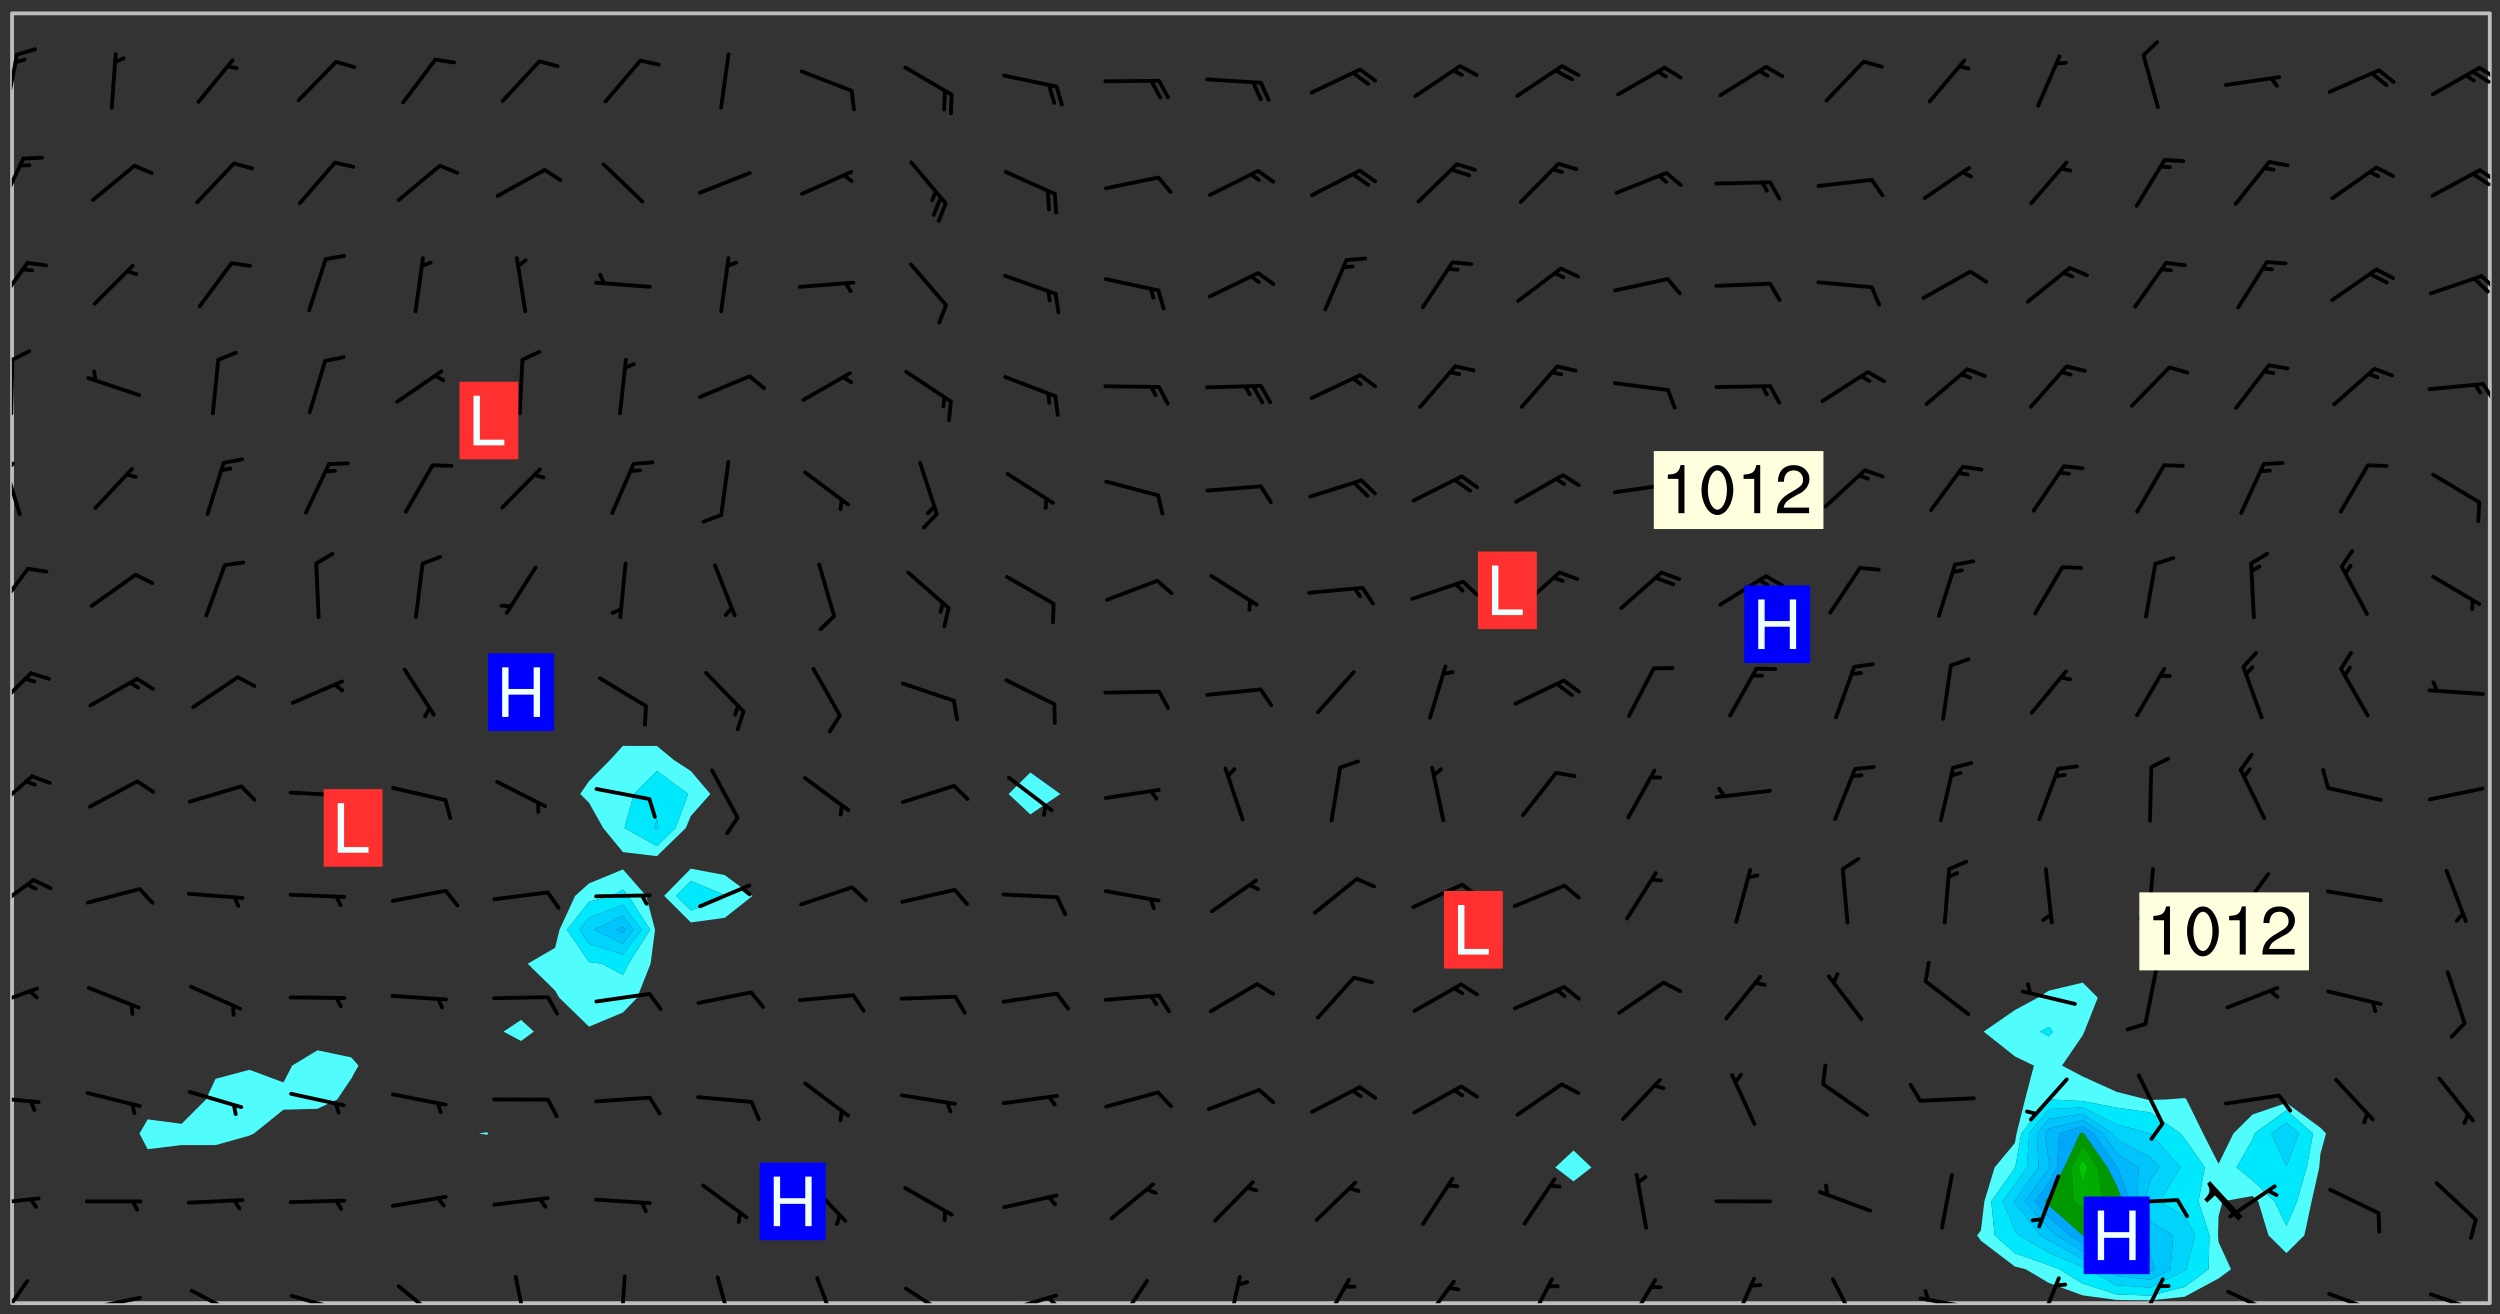 <svg xmlns="http://www.w3.org/2000/svg" role="img" xmlns:xlink="http://www.w3.org/1999/xlink" viewBox="142.45 309.95 326.84 171.84"><rect x="142.45" y="309.95" width="326.84" height="171.84" fill="#333333" stroke="none"/><defs><clipPath id="clip2"><path d="M 144 311.672 L 145 311.672 L 145 480.328 L 144 480.328 Z M 144 311.672"/></clipPath><clipPath id="clip3"><path d="M 144 311.672 L 468 311.672 L 468 480.328 L 144 480.328 Z M 144 311.672"/></clipPath><clipPath id="clip4"><path d="M 467 311.672 L 468 311.672 L 468 480.328 L 467 480.328 Z M 467 311.672"/></clipPath><clipPath id="clip5"><path d="M 144 477 L 147 477 L 147 480.328 L 144 480.328 Z M 144 477"/></clipPath><clipPath id="clip6"><path d="M 153 479 L 162 479 L 162 480.328 L 153 480.328 Z M 153 479"/></clipPath><clipPath id="clip7"><path d="M 167 478 L 174 478 L 174 480.328 L 167 480.328 Z M 167 478"/></clipPath><clipPath id="clip8"><path d="M 180 479 L 188 479 L 188 480.328 L 180 480.328 Z M 180 479"/></clipPath><clipPath id="clip9"><path d="M 186 480 L 187 480 L 187 480.328 L 186 480.328 Z M 186 480"/></clipPath><clipPath id="clip10"><path d="M 194 477 L 201 477 L 201 480.328 L 194 480.328 Z M 194 477"/></clipPath><clipPath id="clip11"><path d="M 209 476 L 212 476 L 212 480.328 L 209 480.328 Z M 209 476"/></clipPath><clipPath id="clip12"><path d="M 223 476 L 225 476 L 225 480.328 L 223 480.328 Z M 223 476"/></clipPath><clipPath id="clip13"><path d="M 236 476 L 239 476 L 239 480.328 L 236 480.328 Z M 236 476"/></clipPath><clipPath id="clip14"><path d="M 249 476 L 252 476 L 252 480.328 L 249 480.328 Z M 249 476"/></clipPath><clipPath id="clip15"><path d="M 260 478 L 268 478 L 268 480.328 L 260 480.328 Z M 260 478"/></clipPath><clipPath id="clip16"><path d="M 273 479 L 281 479 L 281 480.328 L 273 480.328 Z M 273 479"/></clipPath><clipPath id="clip17"><path d="M 279 479 L 281 479 L 281 480.328 L 279 480.328 Z M 279 479"/></clipPath><clipPath id="clip18"><path d="M 288 477 L 293 477 L 293 480.328 L 288 480.328 Z M 288 477"/></clipPath><clipPath id="clip19"><path d="M 302 476 L 305 476 L 305 480.328 L 302 480.328 Z M 302 476"/></clipPath><clipPath id="clip20"><path d="M 315 477 L 320 477 L 320 480.328 L 315 480.328 Z M 315 477"/></clipPath><clipPath id="clip21"><path d="M 328 477 L 333 477 L 333 480.328 L 328 480.328 Z M 328 477"/></clipPath><clipPath id="clip22"><path d="M 341 476 L 346 476 L 346 480.328 L 341 480.328 Z M 341 476"/></clipPath><clipPath id="clip23"><path d="M 354 477 L 360 477 L 360 480.328 L 354 480.328 Z M 354 477"/></clipPath><clipPath id="clip24"><path d="M 368 476 L 373 476 L 373 480.328 L 368 480.328 Z M 368 476"/></clipPath><clipPath id="clip25"><path d="M 381 476 L 386 476 L 386 480.328 L 381 480.328 Z M 381 476"/></clipPath><clipPath id="clip26"><path d="M 393 479 L 401 479 L 401 480.328 L 393 480.328 Z M 393 479"/></clipPath><clipPath id="clip27"><path d="M 393 478 L 395 478 L 395 480.328 L 393 480.328 Z M 393 478"/></clipPath><clipPath id="clip28"><path d="M 408 476 L 412 476 L 412 480.328 L 408 480.328 Z M 408 476"/></clipPath><clipPath id="clip29"><path d="M 421 476 L 426 476 L 426 480.328 L 421 480.328 Z M 421 476"/></clipPath><clipPath id="clip30"><path d="M 433 478 L 441 478 L 441 480.328 L 433 480.328 Z M 433 478"/></clipPath><clipPath id="clip31"><path d="M 446 478 L 454 478 L 454 480.328 L 446 480.328 Z M 446 478"/></clipPath><clipPath id="clip32"><path d="M 460 478 L 468 478 L 468 480.328 L 460 480.328 Z M 460 478"/></clipPath><clipPath id="clip33"><path d="M 144 466 L 148 466 L 148 468 L 144 468 Z M 144 466"/></clipPath><clipPath id="clip34"><path d="M 144 453 L 148 453 L 148 455 L 144 455 Z M 144 453"/></clipPath><clipPath id="clip35"><path d="M 144 438 L 148 438 L 148 442 L 144 442 Z M 144 438"/></clipPath><clipPath id="clip36"><path d="M 144 424 L 148 424 L 148 430 L 144 430 Z M 144 424"/></clipPath><clipPath id="clip37"><path d="M 144 411 L 147 411 L 147 417 L 144 417 Z M 144 411"/></clipPath><clipPath id="clip38"><path d="M 144 397 L 147 397 L 147 404 L 144 404 Z M 144 397"/></clipPath><clipPath id="clip39"><path d="M 144 384 L 147 384 L 147 391 L 144 391 Z M 144 384"/></clipPath><clipPath id="clip40"><path d="M 144 370 L 146 370 L 146 378 L 144 378 Z M 144 370"/></clipPath><clipPath id="clip41"><path d="M 144 370 L 145 370 L 145 372 L 144 372 Z M 144 370"/></clipPath><clipPath id="clip42"><path d="M 144 356 L 145 356 L 145 365 L 144 365 Z M 144 356"/></clipPath><clipPath id="clip43"><path d="M 144 355 L 147 355 L 147 358 L 144 358 Z M 144 355"/></clipPath><clipPath id="clip44"><path d="M 466 359 L 468 359 L 468 363 L 466 363 Z M 466 359"/></clipPath><clipPath id="clip45"><path d="M 144 344 L 147 344 L 147 351 L 144 351 Z M 144 344"/></clipPath><clipPath id="clip46"><path d="M 466 345 L 468 345 L 468 348 L 466 348 Z M 466 345"/></clipPath><clipPath id="clip47"><path d="M 144 330 L 146 330 L 146 338 L 144 338 Z M 144 330"/></clipPath><clipPath id="clip48"><path d="M 466 331 L 468 331 L 468 334 L 466 334 Z M 466 331"/></clipPath><clipPath id="clip49"><path d="M 465 332 L 468 332 L 468 335 L 465 335 Z M 465 332"/></clipPath><clipPath id="clip50"><path d="M 144 316 L 145 316 L 145 325 L 144 325 Z M 144 316"/></clipPath><clipPath id="clip51"><path d="M 466 318 L 468 318 L 468 321 L 466 321 Z M 466 318"/></clipPath><clipPath id="clip52"><path d="M 465 319 L 468 319 L 468 321 L 465 321 Z M 465 319"/></clipPath><g id="surface149" clip-path="url(#clip1)"><path fill="#fff" fill-opacity="0" fill-rule="evenodd" d="M 0 0 L 1000 0 L 1000 1000 L 0 1000 Z M 0 0"/><path fill="#d3d3d3" fill-opacity="0" fill-rule="evenodd" d="M162.152 355.867L161.918 356.16 161.977 356.395 162.094 356.566 162.27 356.801 162.562 357.148 162.676 357.207 162.793 357.035 162.852 356.801 163.027 356.625 163.492 356.449 164.191 356.449 164.426 356.742 164.715 357.559 164.773 357.734 164.949 357.965 165.301 358.199 166 358.898 166.172 359.074 166.406 359.422 166.641 359.832 166.93 360.414 167.34 360.879 167.57 361.113 167.805 361.289 167.922 361.52 168.098 361.812 168.27 362.977 168.27 363.211 168.328 363.5 168.387 363.617 168.504 363.734 168.852 364.145 168.969 364.316 169.145 364.492 169.32 364.727 169.438 364.898 169.609 365.25 169.668 365.484 169.902 365.891 170.137 365.832 169.961 366.008 169.902 366.938 169.32 366.938 169.086 366.824 168.738 366.938 168.621 367.055 168.562 367.348 168.504 367.523 168.387 367.695 167.922 367.988 167.863 368.223 167.805 368.336 167.805 368.98 167.863 369.152 167.863 369.562 167.922 369.621 167.922 370.027 167.98 370.434 168.098 370.609 168.156 370.668 168.387 371.309 168.328 371.602 168.328 372.301 168.27 372.883 168.27 373.117 168.211 373.348 168.156 373.699 168.156 375.621 168.211 375.738 168.637 375.738 168.27 375.855 168.246 376.207 169.137 377.375 170.879 377.914 172.219 378.273 172.219 378.812 172.309 379.621 172.844 380.336 174.363 380.605 175.254 380.52 175.344 381.684 175.879 381.863 177.039 381.684 179.094 380.699 180.254 380.336 182.133 380.16 183.828 379.98 183.648 380.699 182.133 380.785 180.883 380.875 180.078 381.145 179.004 381.953 179.273 382.672 179.809 383.57 179.629 384.195 179.363 385.004 179.629 386.082 180.254 386.98 181.059 387.16 182.309 386.98 182.043 387.703 182.141 388.207 182.195 388.5 182.195 388.672 182.254 388.965 182.254 389.371 182.43 389.488 182.781 389.605 183.188 389.605 183.48 389.43 183.594 389.312 183.652 389.195 183.77 388.965 183.828 388.789 184.18 388.324 184.41 388.148 184.586 388.09 184.762 388.148 184.82 388.324 184.938 389.312 184.992 389.781 185.051 389.953 185.168 390.188 185.344 390.246 186.16 390.305 186.449 390.305 186.566 390.539 186.625 390.945 186.684 391.297 186.684 392.402 186.801 392.695 186.918 393.043 187.207 393.742 187.383 394.094 187.965 394.848 188.316 395.023 188.488 395.082 188.957 395.316 189.598 395.781 189.945 396.016 190.238 396.191 190.531 396.246 190.762 396.309 191.578 396.656 191.871 396.832 191.984 397.004 192.336 397.355 192.453 397.531 192.977 398.172 192.977 398.461 193.035 398.812 193.035 399.16 193.094 399.512 193.152 399.801 193.27 399.859 193.441 399.918 193.617 399.918 194.199 400.152 194.375 400.27 194.551 400.559 194.727 400.793 194.84 401.027 195.133 401.258 195.25 401.375 195.25 401.785 195.309 401.84 195.598 402.074 195.832 402.191 195.891 402.309 196.008 402.48 196.066 402.598 196.297 402.832 196.355 403.008 196.59 403.066 196.707 403.125 196.59 403.238 196.531 403.355 196.531 403.473 196.414 403.766 196.297 404.055 196.297 404.637 196.473 404.754 196.59 404.812 196.648 404.93 196.766 405.047 196.879 405.105 197.055 405.453 197.113 405.805 197.172 406.211 197.172 406.387 197.113 406.562 196.996 407.262 196.996 407.434 197.113 407.609 197.406 407.902 197.812 407.902 197.988 408.02 198.105 408.191 198.223 408.484 198.223 408.719 197.695 408.719 197.465 408.484 197.23 408.484 197.055 408.543 196.996 409.242 197.055 409.59 197.172 409.766 197.348 410.176 197.465 410.406 197.754 410.875 197.93 410.93 198.453 410.93 198.688 410.988 199.445 411.629 199.504 411.922 199.504 412.156 199.562 412.215 199.793 412.562 199.793 412.914 199.676 413.086 199.676 413.379 199.969 413.668 200.262 413.844 200.434 413.902 200.727 414.078 201.02 414.195 201.602 414.602 201.891 414.836 202.184 415.012 202.402 415.172 202.418 415.184 202.648 415.359 203.289 415.883 203.465 416.117 203.582 416.293 203.758 416.469 203.871 416.641 203.871 417.281 203.988 417.457 204.457 417.574 205.039 417.691 205.273 417.75 205.504 417.863 205.797 417.98 205.91 418.039 206.496 418.391 206.785 418.562 206.961 418.625 207.137 418.68 207.312 418.738 208.012 419.09 208.301 419.266 208.535 419.32 208.824 419.496 209.059 419.613 209.699 420.02 209.992 420.137 210.164 420.195 210.398 420.254 210.809 420.312 211.039 420.371 211.273 420.488 211.332 420.66 210.922 420.836 211.391 420.895 211.449 421.188 211.562 421.422 211.738 421.477 211.973 421.535 212.148 421.594 212.555 421.711 213.195 421.945 213.312 422.117 213.371 422.352 213.371 422.527 213.312 422.645 213.254 423.051 213.488 423.285 213.605 423.344 213.953 423.461 214.594 423.691 214.77 423.809 215.059 423.926 215.234 424.102 215.469 424.566 216.051 425.672 216.227 425.848 216.574 426.023 216.75 426.141 217.102 426.258 218.148 426.781 218.383 426.84 218.848 426.953 219.141 427.012 219.605 427.188 220.363 427.77 220.598 428.004 220.945 428.469 221.121 428.645 221.41 428.879 222.227 429.578 222.52 429.754 222.809 430.043 223.102 430.219 223.395 430.508 224.09 431.148 224.266 431.324 224.559 431.559 224.848 431.793 225.316 432.082 225.957 432.664 226.305 432.898 226.539 433.191 226.887 433.539 227.238 434.004 228.172 434.996 228.52 435.402 228.637 435.578 228.871 435.637 228.984 435.754 229.629 435.93 229.859 436.043 230.094 436.102 230.387 436.277 230.617 436.395 231.551 437.094 231.957 437.5 232.191 437.676 232.598 437.852 232.832 437.969 233.648 438.316 233.996 438.551 234.23 438.668 234.523 438.957 234.754 439.074 235.512 439.426 235.863 439.598 236.094 439.656 236.387 439.773 236.621 439.832 237.492 440.008 238.309 440.008 238.777 440.238 238.949 440.297 239.824 440.996 240.289 441.113 240.582 441.172 240.758 441.23 240.988 441.289 241.457 441.348 241.805 441.406 242.156 441.465 242.562 441.523 242.855 441.523 243.027 441.582 243.027 441.812 243.203 441.988 243.496 441.988 243.844 442.047 244.195 442.105 244.895 442.223 245.535 442.223 246 441.988 246.293 441.812 246.465 441.695 246.875 441.523 247.164 441.348 248.098 440.883 248.566 440.59 249.09 440.297 249.555 440.125 250.02 439.949 251.07 439.484 251.359 439.367 251.77 439.25 252.059 439.133 252.586 438.957 254.102 438.258 254.684 437.91 254.973 437.852 255.266 437.793 255.613 437.676 256.488 437.445 256.84 437.328 256.953 437.328 257.188 437.27 258.062 437.035 258.297 436.977 259.109 436.977 259.461 436.918 260.277 436.801 260.449 436.742 260.801 436.688 261.094 436.629 261.324 436.57 262.141 436.395 262.316 436.336 262.664 436.336 262.898 436.277 263.363 436.16 264.121 435.988 264.355 435.93 264.703 435.93 265.113 435.812 265.402 435.754 266.688 435.695 266.977 435.695 267.387 435.637 267.617 435.578 267.793 435.578 268.668 435.461 269.074 435.461 269.484 435.344 269.832 435.344 270.184 435.23 271.055 435.172 272.805 435.172 273.852 435.461 274.262 435.578 274.551 435.695 274.902 435.812 275.191 435.93 276.242 436.102 276.531 436.16 276.824 436.16 277.117 436.219 277.289 436.277 277.699 436.336 277.871 436.395 277.988 436.453 278.105 436.453 278.223 436.512 278.574 436.57 278.688 436.57 279.098 436.637 281.02 437.031 282.945 437.426 284.465 437.875 286.16 438.594 288.305 439.398 289.91 438.68 291.34 437.875 292.5 436.797 293.75 436.348 296.785 435.629 298.66 435.27 300.805 433.922 303.039 432.668 305.539 431.41 307.234 430.961 309.02 430.781 310.18 430.512 310.805 431.051 312.145 430.781 312.859 429.793 313.844 428.449 314.289 428.27 315.094 427.91 316.969 427.371 318.754 426.922 320.004 426.652 321.164 426.562 322.863 426.473 324.824 426.203 326.074 426.113 326.613 426.113 327.238 426.023 328.129 426.023 330.273 425.844 332.684 425.664 335.273 425.574 336.969 425.754 338.578 425.844 340.008 426.203 341.168 426.922 343.043 427.91 344.203 429.438 344.469 430.152 345.098 430.242 345.453 431.141 345.988 431.68 346.523 433.207 347.598 433.566 348.133 433.566 347.328 434.102 347.418 435.809 348.133 438.504 349.023 439.309 349.918 440.297 350.633 441.555 352.418 442.094 353.938 441.914 354.293 443.258 355.902 442.453 356.883 441.914 357.152 442.184 357.469 441.969 357.688 441.824 358.488 442.273 358.938 441.914 359.293 441.914 359.828 441.645 360.367 440.926 360.902 440.656 361.527 439.668 362.688 440.117 363.527 440.488 364.922 441.105 366.617 440.926 368.223 440.926 370.008 441.016 370.188 439.309 370.723 437.965 371.527 438.234 372.02 439.082 372.422 439.488 372.332 440.027 372.332 440.387 373.047 440.836 373.758 440.566 375.188 440.566 375.547 441.555 375.992 442.812 376.707 444.156 377.957 444.785 379.652 445.414 380.367 445.234 380.547 444.695 381.527 444.605 381.977 444.965 382.062 446.223 381.797 446.852 381.262 447.031 381.262 447.57 381.977 448.555 382.242 449.094 383.227 450.082 384.027 451.16 383.762 451.52 383.672 452.418 383.047 454.75 382.691 456.816 382.602 458.609 382.422 459.328 382.332 459.867 382.332 461.305 381.352 463.188 380.992 464.895 380.457 465.793 379.652 466.961 379.387 467.5 381.441 468.754 381.527 469.113 381.172 469.652 381.082 469.473 381.082 470.281 381.172 471.719 380.727 472.434 379.652 472.527 379.387 473.242 379.922 474.141 380.727 474.859 381.887 475.668 383.227 475.938 383.672 476.297 383.316 476.746 381.527 476.656 380.277 476.207 379.562 475.488 378.938 475.398 378.762 478.988 378.574 480.297 467.934 480.297 467.934 311.703 412.664 311.703 412.664 360.785 413.426 360.91 416.715 361.453 418.738 364.289 418.738 367.043 421.09 367.375 423.438 367.707 427.488 367.707 426.109 371.867 424.086 372.574 422.062 373.277 421.52 373.621 418.926 375.238 418.738 375.355 416.715 373.277 415.984 370.535 413.312 368.457 411.938 364.957 411.871 364.875 409.914 362.203 412.664 360.785 412.664 311.703 294.422 311.703 294.422 403.117 294.539 403.148 294.672 403.16 294.746 403.234 294.852 403.281 294.941 403.34 295.027 403.398 295.117 403.457 295.414 403.754 295.473 403.844 295.504 403.961 295.531 404.078 295.547 404.215 295.516 404.332 295.457 404.422 295.398 404.508 295.355 404.613 295.309 404.715 295.281 404.836 295.281 404.98 295.457 405.25 295.605 405.398 295.68 405.484 295.754 405.559 295.797 405.664 295.859 405.754 295.918 405.84 295.961 405.945 296.02 406.035 296.066 406.137 296.109 406.242 296.168 406.328 296.285 406.508 296.359 406.582 296.422 406.668 296.48 406.758 296.523 406.863 296.582 406.953 296.641 407.039 296.703 407.129 296.762 407.219 296.805 407.32 296.922 407.5 296.996 407.574 297.055 407.66 297.129 407.734 297.219 407.793 297.324 407.84 297.473 407.84 297.605 407.824 297.738 407.84 297.84 407.793 297.914 407.719 297.961 407.617 297.945 407.484 297.945 407.336 297.898 407.23 297.871 407.113 297.824 407.012 297.797 406.891 297.754 406.789 297.691 406.699 297.648 406.598 297.605 406.492 297.574 406.375 297.559 406.242 297.547 406.105 297.633 406.047 297.691 405.961 297.812 405.93 297.855 406.035 297.871 406.168 297.871 406.285 297.93 406.387 297.988 406.477 298.078 406.535 298.227 406.684 298.285 406.773 298.328 406.879 298.316 406.98 298.402 407.039 298.508 407.086 298.594 407.145 298.684 407.203 298.758 407.277 298.641 407.305 298.535 407.352 298.449 407.41 298.375 407.484 298.316 407.574 298.254 407.66 298.227 407.781 298.18 407.883 298.137 407.988 298.105 408.105 298.094 408.238 298.078 408.371 298.078 408.52 298.105 408.637 298.152 408.742 298.195 408.844 298.254 408.934 298.328 409.008 298.418 409.066 298.492 409.141 298.582 409.199 298.641 409.289 298.684 409.395 298.73 409.496 298.848 409.527 298.98 409.543 299.129 409.543 299.246 409.512 299.352 409.555 299.395 409.66 299.441 409.762 299.469 409.883 299.5 410 299.527 410.117 299.559 410.238 299.586 410.355 299.691 410.398 299.793 410.445 299.926 410.43 300.074 410.578 300.137 410.664 300.211 410.738 300.281 410.812 300.371 410.875 300.477 410.918 300.578 410.961 300.695 410.992 300.832 411.008 300.949 410.977 301.023 410.902 301.051 410.785 301.039 410.652 301.008 410.531 300.98 410.414 301.023 410.309 301.141 410.309 301.23 410.371 301.348 410.398 301.496 410.398 301.629 410.414 301.777 410.414 301.91 410.43 302.043 410.414 302.191 410.414 302.324 410.398 302.457 410.387 302.594 410.398 302.711 410.371 302.844 410.355 303.035 410.297 302.977 410.473 302.961 410.605 302.934 410.727 302.918 410.859 302.859 410.945 302.727 410.961 302.621 411.008 302.516 411.051 302.398 411.082 302.281 411.109 302.016 411.141 301.867 411.141 301.734 411.156 301.66 411.23 301.719 411.316 301.867 411.465 301.984 411.645 302.059 411.715 302.148 411.777 302.238 411.836 302.324 411.895 302.414 411.953 302.516 411.996 302.621 412.059 302.727 412.102 302.812 412.16 302.918 412.207 303.02 412.25 303.199 412.367 303.258 412.457 303.215 412.559 303.168 412.664 303.184 412.797 303.406 413.02 303.465 413.109 303.508 413.211 303.539 413.332 303.582 413.434 303.598 413.566 303.629 413.684 303.641 413.82 303.672 413.938 303.82 414.086 303.922 414.129 304.027 414.172 304.145 414.203 304.277 414.219 304.414 414.234 304.531 414.234 304.648 414.203 304.738 414.145 304.781 414.039 304.828 413.938 304.871 413.832 304.902 413.715 304.914 413.582 304.914 413.434 304.902 413.301 304.887 413.168 304.855 413.051 304.812 412.945 304.766 412.84 304.723 412.738 304.68 412.633 304.664 412.5 304.68 412.367 304.707 412.25 304.738 412.133 304.766 412.012 304.812 411.91 304.902 411.852 304.988 411.789 305.062 411.715 305.152 411.656 305.375 411.434 305.434 411.348 305.508 411.273 305.625 411.094 305.684 411.008 305.684 410.859 305.609 410.785 305.508 410.738 305.402 410.695 305.301 410.652 305.242 410.562 305.195 410.457 305.168 410.34 305.258 410.281 305.375 410.25 305.477 410.207 305.656 410.09 305.805 409.941 305.816 409.809 305.805 409.703 305.715 409.645 305.582 409.66 305.434 409.66 305.301 409.676 305.168 409.66 305.047 409.629 304.961 409.57 304.887 409.496 304.828 409.406 304.766 409.32 304.648 409.141 304.59 409.055 304.621 408.934 304.707 408.875 304.828 408.844 304.887 408.758 304.887 408.637 304.855 408.52 304.797 408.43 304.738 408.344 304.691 408.238 304.664 408.121 304.648 407.988 304.707 407.898 304.781 407.824 304.871 407.766 304.988 407.586 305.062 407.512 305.121 407.426 305.27 407.277 305.391 407.246 305.523 407.23 305.656 407.246 305.73 407.32 305.773 407.426 305.789 407.559 305.758 407.676 305.641 407.707 305.508 407.719 305.359 407.867 305.316 407.973 305.27 408.074 305.242 408.195 305.211 408.312 305.211 408.461 305.242 408.578 305.285 408.684 305.344 408.773 305.418 408.844 305.492 408.918 305.609 408.949 305.73 408.977 305.848 408.949 305.98 408.934 306.098 408.934 306.188 408.992 306.262 409.066 306.309 409.172 306.367 409.258 306.469 409.305 306.602 409.32 306.707 409.363 306.793 409.422 306.781 409.527 306.707 409.602 306.527 409.719 306.469 409.809 306.379 409.867 306.309 409.941 306.234 410.016 306.172 410.105 306.145 410.223 306.129 410.355 306.145 410.488 306.129 410.621 306.129 410.77 306.145 410.902 306.172 411.02 306.203 411.141 306.277 411.215 306.367 411.273 306.453 411.332 306.543 411.391 306.66 411.422 306.66 411.508 306.559 411.555 306.469 411.613 306.203 411.645 306.086 411.672 305.938 411.672 305.832 411.715 305.73 411.762 305.672 411.852 305.609 412.086 305.598 412.219 305.566 412.34 305.551 412.473 305.551 412.766 305.539 412.898 305.551 413.035 305.566 413.168 305.699 413.184 305.832 413.195 305.953 413.227 306.039 413.285 306.113 413.359 306.16 413.465 306.203 413.566 306.219 413.699 306.219 414.145 306.203 414.277 306.203 414.723 306.234 414.988 306.262 415.105 306.277 415.238 306.309 415.355 306.395 415.566 306.426 415.832 306.426 415.98 306.395 416.098 306.367 416.215 306.336 416.336 306.309 416.453 306.277 416.57 306.246 416.691 306.234 416.824 306.219 416.957 306.309 417.016 306.426 416.984 306.527 417 306.574 417.105 306.543 417.371 306.543 417.812 306.5 417.918 306.453 418.023 306.41 418.125 306.367 418.23 306.309 418.316 306.277 418.438 306.234 418.555 306.203 418.672 306.188 418.805 306.203 418.938 306.262 419.027 306.367 419.074 306.453 419.133 306.512 419.219 306.5 419.355 306.469 419.473 306.426 419.574 306.426 420.02 306.41 420.152 306.41 420.301 306.379 420.418 306.336 420.523 306.309 420.641 306.262 420.746 306.219 420.848 306.188 420.969 306.16 421.086 306.129 421.219 306.098 421.336 306.07 421.453 306.027 421.559 305.996 421.676 305.965 421.797 305.953 421.93 305.938 422.062 305.938 422.359 305.965 422.477 305.965 422.625 306.012 423.023 306.039 423.141 306.098 423.23 306.219 423.262 306.367 423.262 306.5 423.246 306.559 423.336 306.559 423.453 306.5 423.543 306.41 423.602 306.309 423.645 306.203 423.691 306.113 423.75 306.027 423.809 305.891 423.824 305.773 423.793 305.641 423.777 305.539 423.824 305.477 423.91 305.465 424.047 305.449 424.18 305.418 424.297 305.391 424.414 305.375 424.547 305.344 424.668 305.344 424.965 305.359 425.098 305.391 425.215 305.391 425.363 305.402 425.496 305.402 425.645 305.375 425.762 305.328 425.863 305.301 425.984 305.27 426.102 305.211 426.191 305.137 426.266 305.035 426.309 304.93 426.355 304.812 426.383 304.691 426.414 304.59 426.367 304.648 426.281 304.754 426.234 304.781 426.117 304.812 426 304.84 425.879 304.871 425.762 304.871 425.613 304.887 425.48 304.855 425.363 304.812 425.258 304.707 425.273 304.633 425.348 304.531 425.391 304.441 425.453 304.367 425.527 304.324 425.629 304.309 425.762 304.277 425.879 304.25 426 304.219 426.117 304.191 426.234 304.16 426.355 304.133 426.473 304.102 426.59 304.059 426.695 303.969 426.754 303.879 426.754 303.762 426.723 303.73 426.637 303.746 426.5 303.715 426.383 303.715 426.234 303.703 426.102 303.703 425.953 303.641 425.719 303.613 425.598 303.57 425.496 303.523 425.391 303.465 425.305 303.406 425.215 303.363 425.109 303.301 425.023 303.152 424.875 303.082 424.801 302.977 424.754 302.871 424.711 302.77 424.668 302.473 424.371 302.383 424.297 302.297 424.238 302.191 424.195 302.102 424.133 302.016 424.074 301.91 424.031 301.82 423.973 301.734 423.91 301.66 423.84 301.555 423.793 301.469 423.734 301.363 423.691 301.273 423.629 301.172 423.586 301.066 423.543 300.98 423.484 300.875 423.438 300.77 423.395 300.668 423.348 300.578 423.289 300.477 423.246 300.371 423.203 300.281 423.141 300.164 423.113 300.031 423.098 299.898 423.113 299.75 423.113 299.617 423.129 299.5 423.098 299.41 423.039 299.336 422.965 299.246 422.906 299.145 422.859 298.996 422.859 298.875 422.832 298.773 422.789 298.699 422.715 298.582 422.535 298.492 422.477 298.391 422.434 298.301 422.371 298.195 422.328 298.105 422.27 298.02 422.211 297.914 422.164 297.855 422.078 297.797 421.988 297.754 421.883 297.707 421.781 297.633 421.707 297.547 421.648 297.473 421.574 297.383 421.516 297.16 421.293 297.117 421.188 297.086 420.922 297.191 420.879 297.336 420.879 297.441 420.922 297.516 420.996 297.605 421.055 297.691 421.113 297.797 421.16 297.887 421.219 298.035 421.367 298.105 421.441 298.254 421.59 298.316 421.676 298.391 421.75 298.477 421.809 298.551 421.883 298.641 421.945 298.73 422.004 298.816 422.062 299.086 422.238 299.188 422.285 299.293 422.328 299.395 422.371 299.441 422.297 299.5 422.211 299.574 422.137 299.645 422.062 299.75 422.105 299.824 422.18 299.883 422.27 299.926 422.371 299.973 422.477 300.016 422.582 300.137 422.609 300.254 422.582 300.328 422.492 300.371 422.387 300.43 422.297 300.504 422.223 300.609 422.18 300.727 422.152 300.859 422.164 300.949 422.223 301.098 422.371 301.156 422.461 301.199 422.566 301.246 422.668 301.289 422.773 301.332 422.875 301.438 422.922 301.543 422.965 301.676 422.98 301.762 422.922 301.82 422.832 301.895 422.758 302 422.715 302.117 422.742 302.223 422.789 302.324 422.832 302.43 422.875 302.531 422.922 302.711 423.039 302.711 423.156 302.695 423.289 302.711 423.422 302.727 423.559 302.785 423.645 302.887 423.691 303.008 423.719 303.125 423.75 303.273 423.75 303.391 423.719 303.449 423.629 303.629 423.512 303.688 423.422 303.762 423.348 303.82 423.262 303.938 423.082 304.117 422.965 304.234 422.996 304.324 423.055 304.367 423.129 304.352 423.262 304.352 423.379 304.441 423.438 304.59 423.438 304.723 423.422 304.855 423.41 305.121 423.379 305.227 423.336 305.344 423.305 305.465 423.277 305.539 423.203 305.609 423.129 305.672 423.039 305.656 422.934 305.609 422.832 305.508 422.789 305.402 422.773 305.285 422.801 305.02 422.832 304.871 422.832 304.797 422.758 304.707 422.699 304.59 422.668 304.473 422.641 304.34 422.625 304.191 422.625 304.059 422.641 303.762 422.641 303.656 422.594 303.508 422.445 303.465 422.344 303.406 422.254 303.629 422.031 303.715 421.973 303.82 421.93 303.938 421.898 304.07 421.883 304.203 421.898 304.34 421.914 304.441 421.957 304.574 421.945 304.664 421.883 304.766 421.84 304.828 421.75 304.781 421.648 304.691 421.59 304.574 421.559 304.473 421.516 304.414 421.426 304.352 421.336 304.352 421.219 304.367 421.086 304.473 421.039 304.547 420.969 304.547 420.848 304.457 420.789 304.426 420.672 304.516 420.613 304.59 420.539 304.633 420.434 304.691 420.344 304.738 420.242 304.754 420.109 304.754 419.961 304.707 419.855 304.664 419.754 304.574 419.695 304.441 419.68 304.34 419.637 304.203 419.621 304.086 419.59 303.641 419.59 303.508 419.574 303.375 419.562 303.242 419.547 303.125 419.516 302.977 419.516 302.844 419.5 302.711 419.488 302.445 419.457 302.324 419.414 302.238 419.355 302.164 419.281 302.164 419.133 302.176 419 302.281 418.953 302.383 418.91 302.516 418.895 302.668 418.895 302.801 418.879 303.094 418.879 303.215 418.91 303.316 418.953 303.406 419.012 303.641 419.074 303.762 419.027 303.852 418.969 303.953 418.926 304.086 418.91 304.191 418.953 304.293 419 304.426 419.012 304.547 418.984 304.691 418.984 304.812 418.953 304.93 418.926 305.035 418.879 305.109 418.805 305.195 418.746 305.344 418.598 305.402 418.512 305.449 418.406 305.477 418.289 305.492 418.184 305.391 418.141 305.301 418.082 305.184 418.051 305.078 418.008 304.988 417.945 304.914 417.859 304.84 417.785 304.738 417.742 304.633 417.695 304.531 417.652 304.473 417.562 304.426 417.461 304.34 417.25 304.277 417.164 304.219 417.074 304.145 417 304.059 416.941 303.789 416.941 303.672 416.973 303.582 417.031 303.48 417.074 303.348 417.09 303.242 417.074 303.215 416.957 303.152 416.867 303.035 416.836 302.934 416.793 302.785 416.645 302.754 416.527 302.738 416.422 302.812 416.348 302.992 416.23 303.109 416.203 303.227 416.172 303.363 416.188 303.465 416.23 303.57 416.273 303.672 416.32 303.777 416.363 303.895 416.395 304.027 416.41 304.145 416.438 304.277 416.453 304.383 416.438 304.473 416.379 304.398 416.305 304.293 416.262 304.219 416.188 304.145 416.098 303.996 415.949 303.91 415.891 303.82 415.832 303.746 415.758 303.656 415.699 303.555 415.652 303.434 415.625 303.332 415.578 303.227 415.535 303.109 415.504 303.008 415.461 302.887 415.43 302.738 415.43 302.621 415.461 302.516 415.504 302.43 415.566 302.25 415.684 302.164 415.742 302.074 415.801 301.969 415.848 301.883 415.906 301.777 415.949 301.676 415.992 301.57 416.039 301.496 416.113 301.438 416.203 301.379 416.289 301.332 416.395 301.273 416.48 301.199 416.555 301.066 416.543 300.949 416.512 300.832 416.512 300.758 416.586 300.668 416.645 300.594 416.719 300.504 416.777 300.418 416.836 300.312 416.883 300.211 416.926 300.074 416.941 299.973 416.898 299.824 416.75 299.719 416.703 299.633 416.703 299.527 416.75 299.426 416.793 299.305 416.824 299.188 416.793 299.113 416.719 299.113 416.602 299.145 416.48 299.219 416.41 299.277 416.32 299.352 416.246 299.469 416.215 299.574 416.172 299.867 416.172 300 416.156 300.137 416.141 300.238 416.098 300.328 416.039 300.43 415.992 300.52 415.934 300.652 415.922 300.742 415.98 300.875 415.992 300.965 415.934 301.051 415.875 301.156 415.832 301.246 415.773 301.332 415.711 301.422 415.652 301.57 415.504 301.629 415.418 301.688 415.328 301.793 415.285 301.926 415.27 302.043 415.297 302.164 415.328 302.223 415.27 302.281 415.18 302.312 414.914 302.34 414.797 302.445 414.809 302.578 414.824 302.68 414.781 302.77 414.723 302.828 414.633 302.902 414.559 302.961 414.469 303.008 414.367 303.02 414.234 303.008 414.102 302.961 413.996 302.812 413.848 302.754 413.758 302.695 413.672 302.652 413.566 302.652 413.121 302.668 412.988 302.668 412.84 302.68 412.707 302.621 412.648 302.531 412.707 302.43 412.664 302.25 412.547 302.164 412.488 302.102 412.398 302.043 412.309 301.969 412.234 301.883 412.176 301.762 412.207 301.66 412.219 301.555 412.266 301.469 412.324 301.363 412.367 301.215 412.516 301.125 412.574 301.039 412.633 300.949 412.695 300.844 412.738 300.711 412.754 300.711 412.633 300.816 412.59 300.934 412.559 301.008 412.488 301.051 412.383 301.051 412.234 301.023 412.117 300.875 411.969 300.742 411.953 300.594 411.953 300.477 411.984 300.371 412.027 300.27 412.07 300.18 412.133 300.062 412.16 299.988 412.086 300 411.953 299.957 411.852 299.914 411.746 299.824 411.688 299.707 411.715 299.586 411.746 299.469 411.777 299.367 411.82 299.246 411.852 299.145 411.895 299.039 411.938 298.949 411.996 298.848 412.012 298.848 411.895 298.863 411.762 298.805 411.672 298.73 411.715 298.582 411.863 298.523 411.953 298.449 412.027 298.402 412.133 298.359 412.234 298.285 412.309 298.227 412.398 298.152 412.473 298.094 412.559 298.02 412.633 297.93 412.695 297.855 412.766 297.781 412.84 297.68 412.855 297.547 412.871 297.441 412.828 297.441 412.707 297.59 412.559 297.633 412.457 297.691 412.367 297.738 412.266 297.781 412.16 297.84 412.07 297.871 411.953 297.914 411.852 297.945 411.73 297.973 411.613 298.02 411.508 298.062 411.406 298.105 411.301 298.18 411.23 298.27 411.168 298.359 411.109 298.461 411.066 298.758 411.066 299.023 411.035 299.129 410.992 299.055 410.918 298.938 410.887 298.832 410.844 298.742 410.785 298.641 410.738 298.551 410.68 298.449 410.637 298.344 410.594 298.254 410.531 298.168 410.473 298.062 410.43 297.961 410.387 297.84 410.355 297.723 410.324 297.621 410.281 297.5 410.25 297.398 410.207 297.309 410.148 297.266 410.043 297.25 409.91 297.352 409.867 297.484 409.852 297.621 409.867 297.754 409.852 297.855 409.809 297.914 409.719 297.93 409.613 297.84 409.555 297.766 409.48 297.664 409.438 297.574 409.379 297.426 409.23 297.383 409.125 297.367 408.992 297.367 408.699 297.309 408.609 297.219 408.551 297.145 408.477 297.102 408.371 297.07 408.254 297.012 408.164 296.938 408.09 296.82 408.062 296.746 407.988 296.656 407.93 296.566 407.867 296.48 407.809 296.406 407.734 296.348 407.648 296.301 407.543 296.215 407.484 296.066 407.336 295.871 407.277 295.738 407.293 295.637 407.336 295.562 407.41 295.516 407.512 295.473 407.617 295.414 407.707 295.355 407.793 295.059 408.09 294.969 408.148 294.883 408.148 294.82 408.062 294.777 407.957 294.809 407.84 294.867 407.75 294.895 407.633 294.883 407.5 294.793 407.438 294.688 407.484 294.57 407.512 294.453 407.543 294.184 407.719 294.082 407.766 293.965 407.793 293.859 407.84 293.77 407.898 293.668 407.941 293.609 407.855 293.562 407.75 293.578 407.617 293.625 407.512 293.695 407.438 293.77 407.367 293.828 407.277 293.828 407.129 293.785 407.023 293.547 407.023 293.445 407.07 293.414 407.188 293.387 407.305 293.355 407.426 293.281 407.469 293.148 407.484 293.074 407.438 293.031 407.336 292.988 407.23 292.941 407.129 292.898 407.023 292.777 407.055 292.676 407.098 292.543 407.113 292.426 407.145 292.32 407.188 292.23 407.246 292.129 407.293 292.008 407.32 291.875 407.336 291.773 407.293 291.715 407.203 291.668 407.098 291.625 406.996 291.582 406.891 291.582 406.773 291.641 406.684 291.727 406.625 291.906 406.508 292.008 406.461 292.113 406.418 292.219 406.359 292.32 406.316 292.41 406.254 292.512 406.211 292.617 406.152 292.719 406.105 292.809 406.047 292.914 406.004 293.016 405.961 293.105 405.898 293.207 405.855 293.344 405.84 293.461 405.871 293.562 405.914 293.684 405.945 293.785 405.988 293.891 406.035 293.992 406.078 294.098 406.121 294.199 406.168 294.305 406.211 294.406 406.254 294.512 406.301 294.598 406.359 294.703 406.402 294.82 406.434 294.926 406.477 295.027 406.523 295.117 406.582 295.223 406.625 295.324 406.668 295.43 406.715 295.547 406.742 295.648 406.789 295.77 406.816 295.918 406.816 296.004 406.758 296.02 406.656 296.078 406.566 296.051 406.449 295.977 406.375 295.859 406.195 295.785 406.121 295.695 406.047 295.516 405.93 295.43 405.871 295.324 405.828 295.223 405.781 294.953 405.605 294.895 405.516 294.82 405.441 294.762 405.352 294.719 405.25 294.688 405.133 294.672 404.996 294.672 404.434 294.66 404.301 294.645 404.168 294.613 404.051 294.598 403.918 294.586 403.785 294.555 403.664 294.332 403.441 294.273 403.355 294.258 403.25 294.289 403.133 294.422 403.117 294.422 311.703 172.992 311.703 172.992 313.156 172.934 313.391 172.582 314.441 172.41 314.965 172.293 315.312 172.117 315.723 172 315.895 171.766 316.188 171.535 316.246 171.184 316.246 171.066 316.305 170.836 316.711 170.836 317.004 170.953 317.18 171.184 317.41 171.301 317.645 171.941 318.402 172.234 318.867 172.41 319.102 172.641 319.453 172.875 319.801 173.516 320.617 173.691 321.082 173.863 321.492 173.98 322.188 174.156 322.656 174.273 324.055 174.332 324.52 174.332 325.395 174.449 326.441 174.449 331.223 174.391 331.688 174.039 332.969 173.863 333.492 173.75 333.902 173.398 334.832 172.934 336 172.699 336.582 172.582 336.758 172.41 337.105 172.234 337.512 171.883 338.328 171.824 338.621 171.711 338.914 171.594 339.203 171.535 339.379 171.418 340.254 171.359 340.66 171.301 340.777 171.242 340.953 171.184 341.125 170.953 341.652 170.836 341.824 170.836 342.059 170.719 342.293 170.66 342.465 170.484 343.051 170.484 343.34 170.426 343.516 170.426 343.809 170.367 343.922 170.309 344.449 170.309 344.621 170.254 344.855 170.254 347.477 170.078 348.293 169.961 348.469 169.785 348.703 169.668 348.875 169.555 349.109 168.969 350.043 168.738 350.332 168.445 350.797 168.27 351.031 167.98 351.383 167.629 352.082 167.516 352.312 167.34 352.723 167.164 352.953 166.758 353.48 165.941 354.18 165.648 354.352 165.359 354.586 165.184 354.703 165.008 354.879 164.484 355.285 163.957 355.461 163.785 355.637 163.551 355.691 162.91 355.867 162.152 355.867M174.363 386.891L173.289 387.34 173.648 388.234 174.898 387.52 175.344 386.98 174.363 386.891"/><path fill="#d3d3d3" fill-opacity="0" fill-rule="evenodd" d="M201.508 416.598L200.613 416.598 201.062 417.227 202.043 417.586 202.848 417.496 203.293 416.508 203.117 416.598 202.402 416.242 201.508 416.598M356.129 475.668L356.07 475.145 356.07 474.852 356.184 474.559 356.242 474.328 356.711 473.859 356.824 473.859 356.941 473.746 357.059 473.688 357.234 473.688 357.469 473.629 357.816 473.629 358.051 473.688 358.168 473.746 358.398 473.918 358.457 474.094 358.574 474.676 358.574 474.969 358.457 475.145 358.285 475.434 358.109 475.609 357.582 476.133 357.352 476.367 357.234 476.426 357.059 476.426 356.941 476.367 356.535 476.074 356.359 475.957 356.242 475.898 356.184 475.785 356.129 475.668M362.77 464.711L362.711 464.539 362.711 463.43 362.77 463.258 362.945 463.199 363.117 463.141 363.293 463.141 363.527 463.082 363.645 463.141 363.703 463.84 363.645 464.012 363.527 464.188 363.41 464.246 363.176 464.77 363.062 464.828 362.828 464.828 362.77 464.711M372.383 450.32L372.266 450.145 372.266 449.445 372.559 448.57 372.676 448.398 372.852 448.047 372.965 447.816 373.082 447.523 373.434 446.766 373.551 446.535 373.723 446.301 373.898 446.301 374.016 446.242 374.656 446.242 374.773 446.301 375.008 446.535 375.18 446.648 375.531 446.941 375.648 447.059 375.762 447.234 375.762 447.348 375.879 447.406 375.996 447.523 375.996 448.223 375.938 448.398 375.938 448.629 375.879 448.805 375.531 449.855 375.414 450.086 375.297 450.32 375.18 450.379 374.949 450.613 374.309 450.902 373.434 450.902 373.023 450.785 372.383 450.32"/><path fill="none" stroke="#bebebe" stroke-linecap="round" stroke-linejoin="round" stroke-miterlimit="10" stroke-width=".5" d="M 431.957 354.305 L 108.027 354.305 L 108.027 185.68 L 431.957 185.68 L 431.957 354.305" transform="matrix(1 0 0 -1 36 666)"/><g clip-path="url(#clip2)"><path fill="#fff" fill-opacity="0" fill-rule="evenodd" d="M 144 475.891 L 144 480.328 L 144.004 480.328 L 144 480.328 L 144 311.672 L 144.004 311.672 L 144 311.672 L 144 475.891"/></g><g clip-path="url(#clip3)"><path fill="#fff" fill-opacity="0" fill-rule="evenodd" d="M 144.004 480.328 L 144.004 311.672 L 183.945 311.672 L 183.945 447.262 L 180.645 449.262 L 179.508 451.465 L 175.066 449.809 L 170.629 450.992 L 169.367 453.699 L 166.191 456.875 L 161.754 456.293 L 160.68 458.137 L 161.754 460.191 L 166.191 459.648 L 170.629 459.656 L 175.066 458.414 L 175.652 458.137 L 179.508 455.027 L 183.945 454.91 L 186.531 453.699 L 188.383 450.953 L 189.32 449.262 L 188.383 448.191 L 183.945 447.262 L 183.945 311.672 L 206.137 311.672 L 206.137 457.969 L 205.039 458.137 L 206.137 458.301 L 206.281 458.137 L 206.137 457.969 L 206.137 311.672 L 210.574 311.672 L 210.574 443.285 L 208.277 444.82 L 210.574 446.047 L 212.246 444.82 L 210.574 443.285 L 210.574 311.672 L 223.891 311.672 L 223.891 407.465 L 222.195 409.316 L 219.453 412.078 L 218.297 413.754 L 219.453 414.887 L 221.297 418.191 L 223.891 421.348 L 223.891 423.613 L 219.453 425.445 L 217.641 427.07 L 215.594 431.508 L 215.016 433.867 L 211.434 435.945 L 215.016 439.449 L 215.562 440.383 L 219.453 444.172 L 223.891 442.32 L 225.754 440.383 L 227.504 435.945 L 228.09 431.508 L 226.926 427.07 L 223.891 423.613 L 223.891 421.348 L 228.328 421.883 L 232.117 418.191 L 232.766 416.637 L 232.766 423.512 L 229.277 427.07 L 232.766 430.543 L 237.207 429.941 L 240.836 427.07 L 237.207 424.359 L 232.766 423.512 L 232.766 416.637 L 235.316 413.754 L 232.766 410.75 L 230.559 409.316 L 228.328 407.473 L 223.891 407.465 L 223.891 311.672 L 277.152 311.672 L 277.152 410.945 L 274.309 413.754 L 277.152 416.426 L 281.074 413.754 L 277.152 410.945 L 277.152 311.672 L 348.164 311.672 L 348.164 460.359 L 345.781 462.574 L 348.164 464.395 L 350.504 462.574 L 348.164 460.359 L 348.164 311.672 L 414.738 311.672 L 414.738 438.414 L 410.301 439.469 L 408.871 440.383 L 405.863 442.004 L 401.785 444.82 L 405.863 448.055 L 408.359 449.262 L 407.195 453.699 L 406.09 458.137 L 405.863 459.387 L 403.219 462.574 L 401.879 467.016 L 401.426 470.82 L 400.93 471.453 L 401.426 472.156 L 405.863 475.531 L 407.289 475.891 L 410.301 477.676 L 414.738 479.305 L 419.18 479.898 L 423.617 479.953 L 428.055 479.48 L 432.492 477.094 L 434.129 475.891 L 432.492 472.332 L 432.426 471.453 L 432.492 468.953 L 433.023 467.016 L 436.93 466.305 L 437.68 467.016 L 439.02 471.453 L 441.371 473.773 L 443.711 471.453 L 444.664 467.016 L 445.664 462.574 L 445.809 460.805 L 446.547 458.137 L 445.809 457.383 L 441.371 454.137 L 436.93 455.66 L 434.441 458.137 L 432.492 462.105 L 430.477 458.137 L 428.305 453.699 L 428.055 453.5 L 425.57 453.699 L 423.617 453.738 L 423.117 453.699 L 419.18 452.699 L 414.738 450.688 L 412.031 449.262 L 414.738 445.297 L 414.953 444.82 L 416.707 440.383 L 414.738 438.414 L 414.738 311.672 L 467.996 311.672 L 467.996 480.328 L 144.004 480.328"/></g><path fill="#50fcfc" fill-rule="evenodd" d="M161.754 460.191L160.68 458.137 161.754 456.293 166.191 456.875 169.367 453.699 170.629 450.992 175.066 449.809 179.508 451.465 180.645 449.262 183.945 447.262 188.383 448.191 189.32 449.262 188.383 450.953 186.531 453.699 183.945 454.91 179.508 455.027 175.652 458.137 175.066 458.414 170.629 459.656 166.191 459.648 161.754 460.191M206.137 458.301L205.039 458.137 206.137 457.969 206.281 458.137 206.137 458.301M210.574 446.047L208.277 444.82 210.574 443.285 212.246 444.82 210.574 446.047M215.016 439.449L211.434 435.945 215.016 433.867 215.594 431.508 217.641 427.07 219.453 425.445 223.891 423.613 223.891 426.242 222.402 427.07 219.453 427.844 216.57 431.508 219.453 435.719 221.148 435.945 223.891 437.41 224.625 435.945 227.445 431.508 224.617 427.07 223.891 426.242 223.891 423.613 226.926 427.07 228.09 431.508 227.504 435.945 225.754 440.383 223.891 442.32 219.453 444.172 215.562 440.383 215.016 439.449"/><path fill="#00e8fc" fill-rule="evenodd" d="M 219.453 435.719 L 216.57 431.508 L 219.453 427.844 L 222.402 427.07 L 223.891 426.242 L 223.891 428.23 L 219.453 429.914 L 218.199 431.508 L 219.453 433.336 L 223.891 434.75 L 226.363 431.508 L 223.891 428.23 L 223.891 426.242 L 224.617 427.07 L 227.445 431.508 L 224.625 435.945 L 223.891 437.41 L 221.148 435.945 L 219.453 435.719"/><path fill="#00d4fc" fill-rule="evenodd" d="M 219.453 433.336 L 218.199 431.508 L 219.453 429.914 L 223.891 428.23 L 223.891 429.66 L 220.125 431.508 L 223.891 433.336 L 225.285 431.508 L 223.891 429.66 L 223.891 428.23 L 226.363 431.508 L 223.891 434.75 L 219.453 433.336"/><path fill="#50fcfc" fill-rule="evenodd" d="M 219.453 414.887 L 218.297 413.754 L 219.453 412.078 L 222.195 409.316 L 223.891 407.465 L 228.328 407.473 L 228.328 410.738 L 225.324 413.754 L 224.086 418.191 L 228.328 420.574 L 230.773 418.191 L 232.41 413.754 L 228.328 410.738 L 228.328 407.473 L 230.559 409.316 L 232.766 410.75 L 235.316 413.754 L 232.766 416.637 L 232.117 418.191 L 228.328 421.883 L 223.891 421.348 L 221.297 418.191 L 219.453 414.887"/><path fill="#00c4fc" fill-rule="evenodd" d="M 223.891 433.336 L 220.125 431.508 L 223.891 429.66 L 223.891 431.086 L 223.035 431.508 L 223.891 431.922 L 224.207 431.508 L 223.891 431.086 L 223.891 429.66 L 225.285 431.508 L 223.891 433.336"/><path fill="#00b8fc" fill-rule="evenodd" d="M 223.891 431.922 L 223.035 431.508 L 223.891 431.086 L 224.207 431.508 L 223.891 431.922"/><path fill="#00e8fc" fill-rule="evenodd" d="M 228.328 420.574 L 224.086 418.191 L 225.324 413.754 L 228.328 410.738 L 228.328 417.078 L 227.969 418.191 L 228.328 418.395 L 228.535 418.191 L 228.328 417.078 L 228.328 410.738 L 232.41 413.754 L 230.773 418.191 L 228.328 420.574"/><path fill="#00d4fc" fill-rule="evenodd" d="M 228.328 418.395 L 227.969 418.191 L 228.328 417.078 L 228.535 418.191 L 228.328 418.395"/><path fill="#50fcfc" fill-rule="evenodd" d="M 232.766 430.543 L 229.277 427.07 L 232.766 423.512 L 232.766 425.102 L 230.836 427.07 L 232.766 428.988 L 237.207 427.188 L 237.355 427.07 L 237.207 426.957 L 232.766 425.102 L 232.766 423.512 L 237.207 424.359 L 240.836 427.07 L 237.207 429.941 L 232.766 430.543"/><path fill="#00e8fc" fill-rule="evenodd" d="M 232.766 428.988 L 230.836 427.07 L 232.766 425.102 L 237.207 426.957 L 237.355 427.07 L 237.207 427.188 L 232.766 428.988"/><path fill="#50fcfc" fill-rule="evenodd" d="M277.152 416.426L274.309 413.754 277.152 410.945 281.074 413.754 277.152 416.426M348.164 464.395L345.781 462.574 348.164 460.359 350.504 462.574 348.164 464.395M401.426 472.156L400.93 471.453 401.426 470.82 401.879 467.016 403.219 462.574 405.863 459.387 406.09 458.137 407.195 453.699 408.359 449.262 405.863 448.055 401.785 444.82 405.863 442.004 408.871 440.383 410.301 439.469 410.301 444.199 409.129 444.82 410.301 445.449 410.301 453.477 410.172 453.699 406.707 458.137 405.918 462.574 405.863 462.652 402.781 467.016 403.219 471.453 405.863 473.793 410.301 475.348 411.699 475.891 414.738 477.77 419.18 479.18 423.617 479.328 428.055 478.195 431.184 475.891 431.309 471.453 429.871 467.016 430.688 462.574 428.055 458.781 427.516 458.137 423.617 455.395 419.18 454.762 414.738 453.898 410.73 453.699 410.301 453.477 410.301 445.449 410.848 444.82 410.301 444.199 410.301 439.469 414.738 438.414 416.707 440.383 414.953 444.82 414.738 445.297 412.031 449.262 414.738 450.688 419.18 452.699 423.117 453.699 423.617 453.738 425.57 453.699 428.055 453.5 428.305 453.699 430.477 458.137 432.492 462.105 434.441 458.137 436.93 455.66 441.371 454.137 441.371 455.102 437.172 458.137 436.93 458.93 434.836 462.574 436.93 464.262 439.824 467.016 441.371 470.246 442.75 467.016 444.027 462.574 444.848 458.137 441.371 455.102 441.371 454.137 445.809 457.383 446.547 458.137 445.809 460.805 445.664 462.574 444.664 467.016 443.711 471.453 441.371 473.773 439.02 471.453 437.68 467.016 436.93 466.305 433.023 467.016 432.492 468.953 432.426 471.453 432.492 472.332 434.129 475.891 432.492 477.094 428.055 479.48 423.617 479.953 419.18 479.898 414.738 479.305 410.301 477.676 407.289 475.891 405.863 475.531 401.426 472.156"/><path fill="#00e8fc" fill-rule="evenodd" d="M 403.219 471.453 L 402.781 467.016 L 405.863 462.652 L 405.918 462.574 L 406.707 458.137 L 410.172 453.699 L 410.301 453.477 L 410.73 453.699 L 414.738 453.898 L 414.738 454.727 L 410.301 454.941 L 407.734 458.137 L 407.438 462.574 L 405.863 464.777 L 404.281 467.016 L 405.863 470.77 L 406.391 471.453 L 410.301 473.73 L 414.738 475.613 L 415.328 475.891 L 419.18 477.98 L 423.617 478.289 L 428.055 476.059 L 428.285 475.891 L 429.445 471.453 L 428.055 468.996 L 424.809 467.016 L 427.523 462.574 L 423.617 458.156 L 423.566 458.137 L 419.18 456.949 L 414.738 454.727 L 414.738 453.898 L 419.18 454.762 L 423.617 455.395 L 427.516 458.137 L 428.055 458.781 L 430.688 462.574 L 429.871 467.016 L 431.309 471.453 L 431.184 475.891 L 428.055 478.195 L 423.617 479.328 L 419.18 479.18 L 414.738 477.77 L 411.699 475.891 L 410.301 475.348 L 405.863 473.793 L 403.219 471.453"/><path fill="#00d4fc" fill-rule="evenodd" d="M 405.863 470.77 L 404.281 467.016 L 405.863 464.777 L 407.438 462.574 L 407.734 458.137 L 410.301 454.941 L 414.738 454.727 L 414.738 455.551 L 410.301 456.219 L 408.762 458.137 L 408.953 462.574 L 405.863 466.902 L 405.785 467.016 L 405.863 467.199 L 409.164 471.453 L 410.301 472.117 L 414.738 474.574 L 417.535 475.891 L 419.18 476.781 L 423.617 477.246 L 426.219 475.891 L 426.574 471.453 L 423.617 469.707 L 422.867 467.016 L 423.617 464.125 L 424.766 462.574 L 423.617 461.273 L 419.18 458.953 L 418.609 458.137 L 414.738 455.551 L 414.738 454.727 L 419.18 456.949 L 423.566 458.137 L 423.617 458.156 L 427.523 462.574 L 424.809 467.016 L 428.055 468.996 L 429.445 471.453 L 428.285 475.891 L 428.055 476.059 L 423.617 478.289 L 419.18 477.98 L 415.328 475.891 L 414.738 475.613 L 410.301 473.73 L 406.391 471.453 L 405.863 470.77"/><path fill="#00c4fc" fill-rule="evenodd" d="M 405.863 467.199 L 405.785 467.016 L 405.863 466.902 L 408.953 462.574 L 408.762 458.137 L 410.301 456.219 L 414.738 455.551 L 414.738 456.379 L 410.301 457.496 L 409.789 458.137 L 410.301 461.77 L 410.41 462.574 L 410.301 462.777 L 407.141 467.016 L 410.301 470.562 L 411.309 471.453 L 414.738 473.535 L 419.18 475.398 L 421.203 475.891 L 423.617 476.207 L 424.223 475.891 L 423.617 474.203 L 422.75 471.453 L 421.902 467.016 L 422.02 462.574 L 419.18 460.73 L 417.375 458.137 L 414.738 456.379 L 414.738 455.551 L 418.609 458.137 L 419.18 458.953 L 423.617 461.273 L 424.766 462.574 L 423.617 464.125 L 422.867 467.016 L 423.617 469.707 L 426.574 471.453 L 426.219 475.891 L 423.617 477.246 L 419.18 476.781 L 417.535 475.891 L 414.738 474.574 L 410.301 472.117 L 409.164 471.453 L 405.863 467.199"/><path fill="#00b8fc" fill-rule="evenodd" d="M 410.301 470.562 L 407.141 467.016 L 410.301 462.777 L 410.41 462.574 L 410.301 461.77 L 409.789 458.137 L 410.301 457.496 L 414.738 456.379 L 414.738 457.203 L 411.664 458.137 L 411.367 462.574 L 410.301 464.582 L 408.484 467.016 L 410.301 469.051 L 413.02 471.453 L 414.738 472.496 L 419.18 473.473 L 421.008 471.453 L 420.941 467.016 L 419.281 462.574 L 419.18 462.508 L 416.137 458.137 L 414.738 457.203 L 414.738 456.379 L 417.375 458.137 L 419.18 460.73 L 422.02 462.574 L 421.902 467.016 L 422.75 471.453 L 423.617 474.203 L 424.223 475.891 L 423.617 476.207 L 421.203 475.891 L 419.18 475.398 L 414.738 473.535 L 411.309 471.453 L 410.301 470.562"/><path fill="#00a8fc" fill-rule="evenodd" d="M 410.301 469.051 L 408.484 467.016 L 410.301 464.582 L 411.367 462.574 L 411.664 458.137 L 414.738 457.203 L 414.738 458.031 L 414.391 458.137 L 412.328 462.574 L 410.301 466.383 L 409.832 467.016 L 410.301 467.539 L 414.73 471.453 L 414.738 471.457 L 419.18 471.543 L 419.262 471.453 L 419.977 467.016 L 419.18 464.961 L 417.949 462.574 L 414.898 458.137 L 414.738 458.031 L 414.738 457.203 L 416.137 458.137 L 419.18 462.508 L 419.281 462.574 L 420.941 467.016 L 421.008 471.453 L 419.18 473.473 L 414.738 472.496 L 413.02 471.453 L 410.301 469.051"/><path fill="#00e8fc" fill-rule="evenodd" d="M 410.301 445.449 L 409.129 444.82 L 410.301 444.199 L 410.848 444.82 L 410.301 445.449"/><path fill="#009800" fill-rule="evenodd" d="M 410.301 467.539 L 409.832 467.016 L 410.301 466.383 L 412.328 462.574 L 414.391 458.137 L 414.738 458.031 L 414.738 459.758 L 413.289 462.574 L 413.539 467.016 L 414.738 467.879 L 417.336 467.016 L 416.672 462.574 L 414.738 459.758 L 414.738 458.031 L 414.898 458.137 L 417.949 462.574 L 419.18 464.961 L 419.977 467.016 L 419.262 471.453 L 419.18 471.543 L 414.738 471.457 L 414.73 471.453 L 410.301 467.539"/><path fill="#00ac00" fill-rule="evenodd" d="M 413.539 467.016 L 413.289 462.574 L 414.738 459.758 L 414.738 461.621 L 414.246 462.574 L 414.738 464.367 L 415.395 462.574 L 414.738 461.621 L 414.738 459.758 L 416.672 462.574 L 417.336 467.016 L 414.738 467.879 L 413.539 467.016"/><path fill="#00c800" fill-rule="evenodd" d="M 414.738 464.367 L 414.246 462.574 L 414.738 461.621 L 415.395 462.574 L 414.738 464.367"/><path fill="#00e8fc" fill-rule="evenodd" d="M 436.93 464.262 L 434.836 462.574 L 436.93 458.93 L 437.172 458.137 L 441.371 455.102 L 441.371 456.711 L 439.398 458.137 L 441.371 462.453 L 443.004 458.137 L 441.371 456.711 L 441.371 455.102 L 444.848 458.137 L 444.027 462.574 L 442.75 467.016 L 441.371 470.246 L 439.824 467.016 L 436.93 464.262"/><path fill="#00d4fc" fill-rule="evenodd" d="M 441.371 462.453 L 439.398 458.137 L 441.371 456.711 L 443.004 458.137 L 441.371 462.453"/><g clip-path="url(#clip4)"><path fill="#fff" fill-opacity="0" fill-rule="evenodd" d="M 467.996 480.328 L 468 480.328 L 468 311.672 L 467.996 311.672 L 468 311.672 L 468 480.328 L 467.996 480.328"/></g><path fill="#fff" fill-opacity="0" fill-rule="evenodd" d="M 433.922 473.07 L 438.23 469.125 L 431.504 461.781 L 427.195 465.727 L 433.922 473.07"/><path fill-rule="evenodd" d="M 431.012 464.715 L 431.391 464.371 L 435.641 469.012 L 435.059 469.543 L 432.027 466.234 L 431.004 467.172 L 430.629 466.762 L 430.996 466.336 L 431.148 466.125 L 431.258 465.902 L 431.309 465.66 L 431.297 465.391 L 431.203 465.078 L 431.012 464.715"/><g clip-path="url(#clip5)"><path fill="none" stroke="#000" stroke-linecap="round" stroke-linejoin="round" stroke-miterlimit="10" stroke-width=".5" d="M 110 188.559 L 106 182.781" transform="matrix(1 0 0 -1 36 666)"/></g><g clip-path="url(#clip6)"><path fill="none" stroke="#000" stroke-linecap="round" stroke-linejoin="round" stroke-miterlimit="10" stroke-width=".5" d="M 124.758 186.375 L 117.871 184.969" transform="matrix(1 0 0 -1 36 666)"/></g><g clip-path="url(#clip7)"><path fill="none" stroke="#000" stroke-linecap="round" stroke-linejoin="round" stroke-miterlimit="10" stroke-width=".5" d="M 137.742 184.043 L 131.516 187.301" transform="matrix(1 0 0 -1 36 666)"/></g><g clip-path="url(#clip8)"><path fill="none" stroke="#000" stroke-linecap="round" stroke-linejoin="round" stroke-miterlimit="10" stroke-width=".5" d="M 151.32 184.699 L 144.57 186.641" transform="matrix(1 0 0 -1 36 666)"/></g><g clip-path="url(#clip9)"><path fill="none" stroke="#000" stroke-linecap="round" stroke-linejoin="round" stroke-miterlimit="10" stroke-width=".5" d="M 150.34 184.984 L 150.594 183.781" transform="matrix(1 0 0 -1 36 666)"/></g><g clip-path="url(#clip10)"><path fill="none" stroke="#000" stroke-linecap="round" stroke-linejoin="round" stroke-miterlimit="10" stroke-width=".5" d="M 163.965 183.43 L 158.555 187.914" transform="matrix(1 0 0 -1 36 666)"/></g><g clip-path="url(#clip11)"><path fill="none" stroke="#000" stroke-linecap="round" stroke-linejoin="round" stroke-miterlimit="10" stroke-width=".5" d="M 175.281 182.23 L 173.871 189.113" transform="matrix(1 0 0 -1 36 666)"/></g><g clip-path="url(#clip12)"><path fill="none" stroke="#000" stroke-linecap="round" stroke-linejoin="round" stroke-miterlimit="10" stroke-width=".5" d="M 187.656 182.164 L 188.125 189.176" transform="matrix(1 0 0 -1 36 666)"/></g><g clip-path="url(#clip13)"><path fill="none" stroke="#000" stroke-linecap="round" stroke-linejoin="round" stroke-miterlimit="10" stroke-width=".5" d="M 202.145 182.285 L 200.266 189.059" transform="matrix(1 0 0 -1 36 666)"/></g><g clip-path="url(#clip14)"><path fill="none" stroke="#000" stroke-linecap="round" stroke-linejoin="round" stroke-miterlimit="10" stroke-width=".5" d="M 215.75 182.379 L 213.289 188.961" transform="matrix(1 0 0 -1 36 666)"/></g><g clip-path="url(#clip15)"><path fill="none" stroke="#000" stroke-linecap="round" stroke-linejoin="round" stroke-miterlimit="10" stroke-width=".5" d="M 230.785 183.762 L 224.887 187.582" transform="matrix(1 0 0 -1 36 666)"/></g><g clip-path="url(#clip16)"><path fill="none" stroke="#000" stroke-linecap="round" stroke-linejoin="round" stroke-miterlimit="10" stroke-width=".5" d="M 244.516 186.68 L 237.785 184.664" transform="matrix(1 0 0 -1 36 666)"/></g><g clip-path="url(#clip17)"><path fill="none" stroke="#000" stroke-linecap="round" stroke-linejoin="round" stroke-miterlimit="10" stroke-width=".5" d="M 243.535 186.387 L 244.398 185.516" transform="matrix(1 0 0 -1 36 666)"/></g><g clip-path="url(#clip18)"><path fill="none" stroke="#000" stroke-linecap="round" stroke-linejoin="round" stroke-miterlimit="10" stroke-width=".5" d="M 256.414 188.594 L 252.516 182.746" transform="matrix(1 0 0 -1 36 666)"/></g><g clip-path="url(#clip19)"><path fill="none" stroke="#000" stroke-linecap="round" stroke-linejoin="round" stroke-miterlimit="10" stroke-width=".5" d="M 268.535 189.102 L 267.027 182.238" transform="matrix(1 0 0 -1 36 666)"/></g><path fill="none" stroke="#000" stroke-linecap="round" stroke-linejoin="round" stroke-miterlimit="10" stroke-width=".5" d="M 268.316 188.105 L 269.496 188.434" transform="matrix(1 0 0 -1 36 666)"/><g clip-path="url(#clip20)"><path fill="none" stroke="#000" stroke-linecap="round" stroke-linejoin="round" stroke-miterlimit="10" stroke-width=".5" d="M 282.801 188.742 L 279.391 182.598" transform="matrix(1 0 0 -1 36 666)"/></g><path fill="none" stroke="#000" stroke-linecap="round" stroke-linejoin="round" stroke-miterlimit="10" stroke-width=".5" d="M 282.305 187.852 L 283.531 187.828" transform="matrix(1 0 0 -1 36 666)"/><g clip-path="url(#clip21)"><path fill="none" stroke="#000" stroke-linecap="round" stroke-linejoin="round" stroke-miterlimit="10" stroke-width=".5" d="M 296.516 188.484 L 292.309 182.855" transform="matrix(1 0 0 -1 36 666)"/></g><path fill="none" stroke="#000" stroke-linecap="round" stroke-linejoin="round" stroke-miterlimit="10" stroke-width=".5" d="M 295.902 187.668 L 297.113 187.48" transform="matrix(1 0 0 -1 36 666)"/><g clip-path="url(#clip22)"><path fill="none" stroke="#000" stroke-linecap="round" stroke-linejoin="round" stroke-miterlimit="10" stroke-width=".5" d="M 309.344 188.793 L 306.109 182.551" transform="matrix(1 0 0 -1 36 666)"/></g><path fill="none" stroke="#000" stroke-linecap="round" stroke-linejoin="round" stroke-miterlimit="10" stroke-width=".5" d="M 308.871 187.883 L 310.098 187.895" transform="matrix(1 0 0 -1 36 666)"/><g clip-path="url(#clip23)"><path fill="none" stroke="#000" stroke-linecap="round" stroke-linejoin="round" stroke-miterlimit="10" stroke-width=".5" d="M 322.836 188.691 L 319.246 182.648" transform="matrix(1 0 0 -1 36 666)"/></g><path fill="none" stroke="#000" stroke-linecap="round" stroke-linejoin="round" stroke-miterlimit="10" stroke-width=".5" d="M 322.312 187.812 L 323.539 187.754" transform="matrix(1 0 0 -1 36 666)"/><g clip-path="url(#clip24)"><path fill="none" stroke="#000" stroke-linecap="round" stroke-linejoin="round" stroke-miterlimit="10" stroke-width=".5" d="M 335.773 188.887 L 332.938 182.457" transform="matrix(1 0 0 -1 36 666)"/></g><path fill="none" stroke="#000" stroke-linecap="round" stroke-linejoin="round" stroke-miterlimit="10" stroke-width=".5" d="M 335.363 187.949 L 336.586 188.039" transform="matrix(1 0 0 -1 36 666)"/><g clip-path="url(#clip25)"><path fill="none" stroke="#000" stroke-linecap="round" stroke-linejoin="round" stroke-miterlimit="10" stroke-width=".5" d="M 346.082 188.805 L 349.258 182.535" transform="matrix(1 0 0 -1 36 666)"/></g><g clip-path="url(#clip26)"><path fill="none" stroke="#000" stroke-linecap="round" stroke-linejoin="round" stroke-miterlimit="10" stroke-width=".5" d="M 357.531 186.301 L 364.441 185.043" transform="matrix(1 0 0 -1 36 666)"/></g><g clip-path="url(#clip27)"><path fill="none" stroke="#000" stroke-linecap="round" stroke-linejoin="round" stroke-miterlimit="10" stroke-width=".5" d="M 358.535 186.117 L 358.164 187.285" transform="matrix(1 0 0 -1 36 666)"/></g><g clip-path="url(#clip28)"><path fill="none" stroke="#000" stroke-linecap="round" stroke-linejoin="round" stroke-miterlimit="10" stroke-width=".5" d="M 375.609 188.934 L 372.992 182.41" transform="matrix(1 0 0 -1 36 666)"/></g><path fill="none" stroke="#000" stroke-linecap="round" stroke-linejoin="round" stroke-miterlimit="10" stroke-width=".5" d="M 375.227 187.984 L 376.449 188.113" transform="matrix(1 0 0 -1 36 666)"/><g clip-path="url(#clip29)"><path fill="none" stroke="#000" stroke-linecap="round" stroke-linejoin="round" stroke-miterlimit="10" stroke-width=".5" d="M 389.203 188.805 L 386.031 182.535" transform="matrix(1 0 0 -1 36 666)"/></g><path fill="none" stroke="#000" stroke-linecap="round" stroke-linejoin="round" stroke-miterlimit="10" stroke-width=".5" d="M 388.742 187.895 L 389.969 187.918" transform="matrix(1 0 0 -1 36 666)"/><g clip-path="url(#clip30)"><path fill="none" stroke="#000" stroke-linecap="round" stroke-linejoin="round" stroke-miterlimit="10" stroke-width=".5" d="M 404.105 184.164 L 397.758 187.176" transform="matrix(1 0 0 -1 36 666)"/></g><g clip-path="url(#clip31)"><path fill="none" stroke="#000" stroke-linecap="round" stroke-linejoin="round" stroke-miterlimit="10" stroke-width=".5" d="M 417.543 184.453 L 410.949 186.891" transform="matrix(1 0 0 -1 36 666)"/></g><g clip-path="url(#clip32)"><path fill="none" stroke="#000" stroke-linecap="round" stroke-linejoin="round" stroke-miterlimit="10" stroke-width=".5" d="M 430.875 184.496 L 424.25 186.844" transform="matrix(1 0 0 -1 36 666)"/></g><g clip-path="url(#clip33)"><path fill="none" stroke="#000" stroke-linecap="round" stroke-linejoin="round" stroke-miterlimit="10" stroke-width=".5" d="M 111.492 199.375 L 104.508 198.598" transform="matrix(1 0 0 -1 36 666)"/></g><path fill="none" stroke="#000" stroke-linecap="round" stroke-linejoin="round" stroke-miterlimit="10" stroke-width=".5" d="M110.477 199.262L111.168 198.246M124.828 198.984L117.801 198.984M123.805 198.984L124.383 197.902M138.141 199.156L131.121 198.816M137.117 199.105L137.746 198.051M151.457 199.086L144.434 198.887M150.434 199.059L151.043 197.992M164.723 199.578L157.797 198.395M163.715 199.406L164.465 198.438M178.062 199.41L171.086 198.562M177.047 199.285L177.75 198.281M191.398 198.762L184.383 199.211M190.375 198.828L190.883 197.711M204.035 196.906L198.375 201.066M203.215 197.512L203.035 196.297M216.953 196.449L212.09 201.523M216.246 197.188L215.863 196.023M230.883 197.238L224.789 200.734M229.996 197.746L229.957 196.52M244.578 199.758L237.723 198.215M243.582 199.535L244.383 198.605M257.184 201.215L251.75 196.758M256.391 200.566L257.523 200.094M270.246 201.492L265.316 196.48M269.527 200.762L270.703 200.414M283.625 201.426L278.566 196.547M282.887 200.715L284.055 200.336M296.332 201.926L292.488 196.043M295.773 201.07L296.996 200.961M309.695 201.898L305.758 196.074M309.121 201.051L310.34 200.922M320.426 202.445L321.656 195.527M320.605 201.438L321.57 202.195M330.844 198.996L337.871 198.977M344.379 200.207L350.965 197.766M345.336 199.852L345.172 201.07M360.332 195.535L361.641 202.438M373.047 195.703L375.555 202.27M373.414 196.66L372.195 196.508M391.125 199.16L384.105 198.812M391.125 199.16L392.383 197.055M403.84 200.957L398.023 197.016M402.992 200.383L404.078 199.812M417.41 197.461L411.082 200.512M417.41 197.461L417.508 195.008M430.129 196.59L424.992 201.383M430.129 196.59L429.496 194.219" transform="matrix(1 0 0 -1 36 666)"/><g clip-path="url(#clip34)"><path fill="none" stroke="#000" stroke-linecap="round" stroke-linejoin="round" stroke-miterlimit="10" stroke-width=".5" d="M 111.496 211.965 L 104.504 212.641" transform="matrix(1 0 0 -1 36 666)"/></g><path fill="none" stroke="#000" stroke-linecap="round" stroke-linejoin="round" stroke-miterlimit="10" stroke-width=".5" d="M110.48 212.062L110.949 210.93M124.723 211.453L117.906 213.152M123.73 211.699L124.031 210.508M138 211.309L131.258 213.293M137.02 211.598L137.266 210.395M151.379 211.551L144.512 213.051M150.379 211.77L150.711 210.586M164.707 211.629L157.812 212.973M163.707 211.824L164.062 210.652M178.09 212.289L171.062 212.312M178.09 212.289L179.234 210.117M191.395 212.547L184.387 212.055M191.395 212.547L192.695 210.465M204.703 211.988L197.707 212.617M204.703 211.988L205.656 209.727M217.332 210.195L211.707 214.406M216.516 210.809L216.324 209.594M231.305 211.746L224.367 212.855M230.297 211.906L230.691 210.746M244.633 212.777L237.668 211.824M243.617 212.641L244.336 211.645M257.855 213.227L251.074 211.379M257.855 213.227L259.535 211.438M271.062 213.555L264.5 211.047M271.062 213.555L272.914 211.945M284.215 213.914L277.977 210.688M284.215 213.914L286.234 212.52M283.309 213.445L284.316 212.75M297.48 214.012L291.34 210.594M297.48 214.012L299.543 212.676M296.586 213.512L297.617 212.848M310.621 214.289L304.828 210.312M310.621 214.289L312.797 213.156M323.457 214.855L318.629 209.75M322.754 214.113L323.934 213.785M332.895 215.496L335.82 209.105M333.32 214.566L334.062 215.539M344.797 214.32L350.547 210.281M344.797 214.32L345.098 216.754M357.477 212.141L364.496 212.461M357.477 212.141L356.227 214.254M371.965 209.68L376.641 214.926M372.645 210.441L371.453 210.734M389.164 209.148L386.07 215.457M389.164 209.148L387.727 207.16M404.406 212.824L397.457 211.777M404.406 212.824L405.867 210.852M416.633 209.723L411.859 214.879M415.938 210.473L415.535 209.316M429.754 209.555L425.367 215.047M429.117 210.355L428.629 209.23" transform="matrix(1 0 0 -1 36 666)"/><g clip-path="url(#clip35)"><path fill="none" stroke="#000" stroke-linecap="round" stroke-linejoin="round" stroke-miterlimit="10" stroke-width=".5" d="M 111.305 226.812 L 104.695 224.422" transform="matrix(1 0 0 -1 36 666)"/></g><path fill="none" stroke="#000" stroke-linecap="round" stroke-linejoin="round" stroke-miterlimit="10" stroke-width=".5" d="M110.344 226.465L111.254 225.641M124.582 224.324L118.047 226.906M123.633 224.703L123.77 223.484M137.836 224.184L131.422 227.051M136.906 224.602L136.988 223.375M151.457 225.582L144.434 225.652M150.438 225.594L151 224.504M164.766 225.383L157.754 225.852M163.746 225.449L164.25 224.332M178.09 225.68L171.062 225.551M178.09 225.68L179.281 223.535M191.367 226.113L184.414 225.117M191.367 226.113L192.816 224.133M204.648 226.309L197.762 224.926M204.648 226.309L206.207 224.41M218.02 225.938L211.023 225.293M218.02 225.938L219.363 223.887M231.348 225.75L224.324 225.484M231.348 225.75L232.578 223.629M244.625 226.148L237.676 225.086M244.625 226.148L246.09 224.18M257.969 225.895L250.965 225.34M257.969 225.895L259.289 223.824M256.949 225.812L257.609 224.781M270.809 227.395L264.75 223.836M270.809 227.395L272.902 226.109M283.445 228.23L278.746 223.004M283.445 228.23L285.824 227.637M297.465 227.355L291.359 223.879M297.465 227.355L299.539 226.043M296.574 226.848L297.613 226.191M310.953 227.008L304.5 224.223M310.953 227.008L312.867 225.477M310.012 226.602L310.973 225.836M323.941 227.598L318.141 223.633M323.941 227.598L326.113 226.461M336.578 228.336L332.133 222.895M335.934 227.547L337.137 227.305M345.539 228.41L349.805 222.824M346.16 227.598L346.672 228.711M358.199 227.754L363.773 223.477M358.199 227.754L358.602 230.176M370.883 226.434L377.719 224.801M371.879 226.195L371.57 227.383M386.934 222.172L388.301 229.062M386.934 222.172L384.582 221.461M404.203 226.895L397.66 224.336M403.25 226.523L404.184 225.723M417.664 224.797L410.828 226.434M416.668 225.035L416.977 223.848M428.668 222.281L426.453 228.949M428.668 222.281L426.977 220.508" transform="matrix(1 0 0 -1 36 666)"/><g clip-path="url(#clip36)"><path fill="none" stroke="#000" stroke-linecap="round" stroke-linejoin="round" stroke-miterlimit="10" stroke-width=".5" d="M 110.836 241.004 L 105.164 236.859" transform="matrix(1 0 0 -1 36 666)"/></g><path fill="none" stroke="#000" stroke-linecap="round" stroke-linejoin="round" stroke-miterlimit="10" stroke-width=".5" d="M110.836 241.004L113.047 239.934M110.012 240.398L111.117 239.863M124.715 239.824L117.918 238.039M124.715 239.824L126.379 238.023M138.133 238.656L131.129 239.207M137.113 238.738L137.605 237.613M151.457 238.785L144.434 239.078M150.434 238.828L150.965 237.719M164.711 239.594L157.809 238.27M164.711 239.594L166.25 237.68M178.062 239.375L171.09 238.488M178.062 239.375L179.477 237.367M191.402 238.992L184.379 238.871M190.383 238.973L190.977 237.898M204.445 240.297L197.969 237.566M203.5 239.898L204.453 239.125M217.852 240.047L211.188 237.816M217.852 240.047L219.633 238.355M231.262 239.715L224.41 238.148M231.262 239.715L232.867 237.863M244.66 238.758L237.641 239.105M244.66 238.758L245.703 236.535M257.922 238.309L251.008 239.555M256.918 238.488L257.293 237.32M270.66 240.945L264.902 236.918M269.82 240.359L270.914 239.801M283.836 241.133L278.355 236.73M283.836 241.133L286.09 240.164M297.602 240.402L291.219 237.461M297.602 240.402L299.555 238.918M310.977 240.266L304.477 237.594M310.977 240.266L312.863 238.703M322.914 241.902L319.168 235.961M322.371 241.039L323.594 240.949M335.273 242.324L333.438 235.539M335.008 241.336L336.203 241.609M347.363 242.43L347.98 235.434M347.363 242.43L349.418 243.77M361.277 242.434L360.695 235.43M361.277 242.434L363.531 243.402M361.191 241.414L362.32 241.898M374.691 235.441L373.914 242.422M374.578 236.457L373.562 235.762M387.309 235.43L387.922 242.43M387.398 236.449L386.27 235.973M398.875 236.082L402.988 241.781M399.473 236.91L398.258 237.078M417.711 238.355L410.781 239.508M428.82 235.652L426.301 242.211M428.453 236.605L427.648 235.68" transform="matrix(1 0 0 -1 36 666)"/><g clip-path="url(#clip37)"><path fill="none" stroke="#000" stroke-linecap="round" stroke-linejoin="round" stroke-miterlimit="10" stroke-width=".5" d="M 110.641 254.562 L 105.359 249.93" transform="matrix(1 0 0 -1 36 666)"/></g><path fill="none" stroke="#000" stroke-linecap="round" stroke-linejoin="round" stroke-miterlimit="10" stroke-width=".5" d="M110.641 254.562L112.938 253.695M109.871 253.891L111.02 253.453M124.414 253.898L118.215 250.594M124.414 253.898L126.453 252.531M138 253.246L131.262 251.246M138 253.246L139.719 251.496M151.453 252.062L144.438 252.43M151.453 252.062L152.492 249.84M164.684 251.457L157.836 253.035M164.684 251.457L165.32 249.09M177.711 250.66L171.441 253.832M176.797 251.121L176.824 249.895M191.344 251.59L184.438 252.902M191.344 251.59L192.07 249.25M202.879 249.156L199.531 255.336M202.879 249.156L201.523 247.113M217.348 250.16L211.691 254.332M216.527 250.77L216.348 249.555M231.184 253.309L224.488 251.184M231.184 253.309L232.938 251.594M243.945 250.117L238.355 254.375M243.133 250.738L242.934 249.527M257.941 252.77L250.992 251.723M256.93 252.617L257.66 251.633M266.66 255.578L268.902 248.918M266.984 254.609L267.828 255.5M281.66 255.715L280.531 248.777M281.66 255.715L283.98 256.504M293.68 255.684L295.145 248.809M293.891 254.684L294.832 255.473M309.891 255.012L305.559 249.48M309.891 255.012L312.309 254.586M322.758 255.312L319.324 249.18M322.258 254.422L323.484 254.395M330.867 251.836L337.844 252.66M331.883 251.953L331.184 252.961M348.973 255.512L346.371 248.984M348.973 255.512L351.41 255.777M348.594 254.562L349.812 254.695M361.781 255.668L360.191 248.824M361.781 255.668L364.148 256.301M361.547 254.672L362.734 254.988M375.531 255.539L373.07 248.957M375.531 255.539L377.965 255.859M375.172 254.578L376.391 254.742M387.703 255.758L387.527 248.734M387.703 255.758L389.898 256.855M399.391 255.402L402.473 249.09M399.391 255.402L400.828 257.391M399.836 254.484L400.559 255.477M410.816 253.016L417.676 251.477M410.816 253.016L410.168 255.383M424.121 251.539L431.004 252.957" transform="matrix(1 0 0 -1 36 666)"/><g clip-path="url(#clip38)"><path fill="none" stroke="#000" stroke-linecap="round" stroke-linejoin="round" stroke-miterlimit="10" stroke-width=".5" d="M 110.496 268.035 L 105.504 263.09" transform="matrix(1 0 0 -1 36 666)"/></g><path fill="none" stroke="#000" stroke-linecap="round" stroke-linejoin="round" stroke-miterlimit="10" stroke-width=".5" d="M110.496 268.035L112.84 267.305M109.77 267.312L110.941 266.949M124.367 267.301L118.262 263.82M124.367 267.301L126.441 265.988M123.48 266.797L124.516 266.141M137.547 267.52L131.711 263.605M137.547 267.52L139.711 266.363M151.168 266.961L144.723 264.164M150.23 266.555L151.191 265.789M163.168 262.613L159.352 268.512M162.613 263.469L162.016 262.398M173.527 262.207L175.625 268.914M173.527 262.207L171.113 261.758M190.898 263.742L184.883 267.379M190.898 263.742L190.762 261.293M203.652 263.039L198.758 268.082M203.652 263.039L202.898 260.703M202.941 263.773L202.562 262.605M216.254 262.508L212.785 268.617M216.254 262.508L214.941 260.434M231.164 264.441L224.504 266.684M231.164 264.441L231.566 262.02M244.293 263.992L238.008 267.133M244.293 263.992L244.355 261.539M257.98 265.625L250.953 265.496M257.98 265.625L259.172 263.48M271.277 265.914L264.285 265.211M271.277 265.914L272.641 263.871M283.434 268.184L278.758 262.938M295.43 268.926L293.391 262.199M295.133 267.945L296.336 268.184M310.895 267.078L304.559 264.047M310.895 267.078L312.871 265.621M309.973 266.637L311.949 265.18M322.664 268.676L319.418 262.445M322.664 268.676L325.117 268.699M336.074 268.625L332.641 262.496M336.074 268.625L338.527 268.574M335.574 267.734L336.801 267.707M348.863 268.867L346.48 262.258M348.863 268.867L351.289 269.219M348.516 267.906L349.73 268.082M361.492 269.039L360.48 262.086M361.492 269.039L363.801 269.867M376.539 268.27L372.062 262.852M375.887 267.484L377.09 267.238M389.395 268.59L385.836 262.531M388.879 267.711L390.105 267.656M399.742 268.867L402.121 262.254M399.742 268.867L401.391 270.684M400.09 267.906L400.914 268.812M412.5 268.609L415.992 262.512M412.5 268.609L413.809 270.688M413.008 267.723L413.664 268.762M424.055 265.801L431.066 265.32M425.078 265.73L424.574 266.852" transform="matrix(1 0 0 -1 36 666)"/><g clip-path="url(#clip39)"><path fill="none" stroke="#000" stroke-linecap="round" stroke-linejoin="round" stroke-miterlimit="10" stroke-width=".5" d="M 110.102 281.691 L 105.898 276.062" transform="matrix(1 0 0 -1 36 666)"/></g><path fill="none" stroke="#000" stroke-linecap="round" stroke-linejoin="round" stroke-miterlimit="10" stroke-width=".5" d="M110.102 281.691L112.527 281.32M124.18 280.91L118.449 276.844M124.18 280.91L126.375 279.809M135.84 282.176L133.418 275.578M135.84 282.176L138.273 282.508M147.789 282.387L148.102 275.367M147.789 282.387L149.902 283.633M161.695 282.363L160.824 275.391M161.695 282.363L163.988 283.238M172.691 275.91L176.461 281.844M173.238 276.773L172.016 276.867M187.551 275.379L188.227 282.375M187.652 276.398L186.516 275.93M202.492 275.605L199.922 282.148M202.117 276.559L201.32 275.625M215.5 275.5L213.543 282.25M215.5 275.5L213.738 273.793M230.473 276.555L225.195 281.195M230.473 276.555L229.91 274.168M229.707 277.23L229.422 276.039M244.195 277.125L238.105 280.629M244.195 277.125L244.113 274.672M257.75 280.121L251.18 277.633M257.75 280.121L259.598 278.504M270.746 276.992L264.816 280.762M269.883 277.539L269.789 276.316M284.594 279.199L277.598 278.555M284.594 279.199L285.941 277.148M283.578 279.105L284.25 278.078M297.738 280L291.082 277.754M297.738 280L299.523 278.316M296.77 279.676L297.664 278.832M310.355 281.207L305.098 276.543M310.355 281.207L312.652 280.352M309.59 280.531L310.738 280.102M323.68 281.199L318.402 276.555M323.68 281.199L325.977 280.332M322.91 280.523L325.207 279.656M337.34 280.73L331.371 277.02M337.34 280.73L339.461 279.5M336.473 280.191L337.531 279.578M349.613 281.805L345.727 275.949M349.613 281.805L352.059 281.566M362.039 282.23L359.934 275.523M362.039 282.23L364.449 282.68M361.73 281.254L362.938 281.48M376.086 281.902L372.516 275.852M376.086 281.902L378.535 281.797M388.234 282.336L387 275.418M388.234 282.336L390.566 283.09M400.75 282.387L401.113 275.367M400.75 282.387L402.852 283.648M400.801 281.363L401.852 281.996M412.594 281.977L415.898 275.777M412.594 281.977L413.965 284.012M413.074 281.074L413.762 282.094M430.586 277.086L424.539 280.664M429.707 277.609L429.648 276.383" transform="matrix(1 0 0 -1 36 666)"/><g clip-path="url(#clip40)"><path fill="none" stroke="#000" stroke-linecap="round" stroke-linejoin="round" stroke-miterlimit="10" stroke-width=".5" d="M 106.969 295.551 L 109.031 288.832" transform="matrix(1 0 0 -1 36 666)"/></g><g clip-path="url(#clip41)"><path fill="none" stroke="#000" stroke-linecap="round" stroke-linejoin="round" stroke-miterlimit="10" stroke-width=".5" d="M 107.27 294.574 L 108.137 295.441" transform="matrix(1 0 0 -1 36 666)"/></g><path fill="none" stroke="#000" stroke-linecap="round" stroke-linejoin="round" stroke-miterlimit="10" stroke-width=".5" d="M123.715 294.758L118.914 289.629M123.02 294.012L124.203 293.691M135.684 295.543L133.578 288.84M135.684 295.543L138.098 295.992M135.379 294.566L136.582 294.793M149.449 295.367L146.441 289.016M149.449 295.367L151.902 295.48M149.012 294.441L150.238 294.5M163.02 295.234L159.504 289.148M163.02 295.234L165.469 295.148M177.043 294.691L172.105 289.691M176.324 293.965L177.5 293.613M189.297 295.41L186.48 288.973M189.297 295.41L191.746 295.598M188.891 294.473L190.113 294.566M200.734 288.711L201.68 295.672M200.734 288.711L198.43 287.859M217.336 290.09L211.703 294.293M216.516 290.703L216.332 289.488M228.926 288.852L226.746 295.531M228.926 288.852L227.223 287.086M228.609 289.824L227.758 288.941M244.113 290.305L238.188 294.078M243.254 290.855L243.156 289.633M257.859 291.289L251.07 293.094M257.859 291.289L258.418 288.898M271.285 292.465L264.277 291.918M271.285 292.465L272.602 290.395M284.445 293.254L277.746 291.129M284.445 293.254L286.199 291.539M283.469 292.945L285.223 291.23M297.551 293.77L291.273 290.613M297.551 293.77L299.551 292.352M296.637 293.312L298.641 291.895M310.777 293.934L304.676 290.449M310.777 293.934L312.852 292.625M309.891 293.43L310.926 292.773M324.52 292.691L317.562 291.691M324.52 292.691L325.969 290.711M323.508 292.547L324.23 291.555M337.812 292.816L330.898 291.566M337.812 292.816L339.332 290.891M336.809 292.637L338.328 290.707M350.258 294.57L345.086 289.812M350.258 294.57L352.57 293.758M349.504 293.879L350.66 293.473M363.07 295.02L358.902 289.363M363.07 295.02L365.5 294.66M362.465 294.195L363.68 294.016M376.281 295.094L372.32 289.289M376.281 295.094L378.723 294.82M375.707 294.25L376.926 294.113M389.383 295.23L385.852 289.152M389.383 295.23L391.832 295.137M402.402 295.383L399.461 289M402.402 295.383L404.855 295.52M401.977 294.453L403.199 294.523M416.02 295.227L412.473 289.16M416.02 295.227L418.473 295.125M430.574 290.387L424.547 293.996M430.574 290.387L430.453 287.938" transform="matrix(1 0 0 -1 36 666)"/><g clip-path="url(#clip42)"><path fill="none" stroke="#000" stroke-linecap="round" stroke-linejoin="round" stroke-miterlimit="10" stroke-width=".5" d="M 108.07 309.02 L 107.93 301.992" transform="matrix(1 0 0 -1 36 666)"/></g><g clip-path="url(#clip43)"><path fill="none" stroke="#000" stroke-linecap="round" stroke-linejoin="round" stroke-miterlimit="10" stroke-width=".5" d="M 108.07 309.02 L 110.258 310.129" transform="matrix(1 0 0 -1 36 666)"/></g><path fill="none" stroke="#000" stroke-linecap="round" stroke-linejoin="round" stroke-miterlimit="10" stroke-width=".5" d="M117.984 306.621L124.648 304.395M118.953 306.297L118.75 307.508M134.98 309.004L134.277 302.012M134.98 309.004L137.254 309.93M148.953 308.871L146.938 302.141M148.953 308.871L151.359 309.352M164.156 307.496L158.363 303.52M163.312 306.918L164.402 306.348M174.75 309.016L174.402 301.996M174.75 309.016L176.969 310.059M188.277 309L187.504 302.016M188.164 307.984L189.305 308.434M204.449 306.859L197.961 304.152M204.449 306.859L206.344 305.305M217.566 307.254L211.473 303.758M216.68 306.746L217.719 306.094M230.762 303.562L224.91 307.453M230.762 303.562L230.523 301.121M229.91 304.129L229.789 302.906M244.43 304.25L237.871 306.766M244.43 304.25L244.73 301.812M243.477 304.613L243.625 303.398M257.98 305.461L250.953 305.551M257.98 305.461L259.102 303.281M256.957 305.473L257.52 304.383M271.293 305.605L264.27 305.406M271.293 305.605L272.508 303.473M270.27 305.578L271.484 303.445M269.25 305.547L269.855 304.48M284.273 307.008L277.918 304.008M284.273 307.008L286.238 305.539M283.348 306.57L284.332 305.836M296.703 308.168L292.117 302.844M296.703 308.168L299.098 307.629M296.035 307.395L297.234 307.125M310.039 308.148L305.41 302.863M310.039 308.148L312.43 307.59M309.367 307.383L310.562 307.102M324.523 305.055L317.559 305.961M324.523 305.055L325.391 302.758M337.871 305.57L330.844 305.445M337.871 305.57L339.059 303.422M336.848 305.551L337.441 304.477M350.629 307.406L344.715 303.609M350.629 307.406L352.766 306.207M349.766 306.852L350.836 306.254M363.66 307.785L358.312 303.227M363.66 307.785L365.941 306.887M362.883 307.125L364.023 306.672M376.629 308.141L371.973 302.875M376.629 308.141L379.016 307.566M375.953 307.375L377.145 307.086M390.07 308.02L385.164 302.992M390.07 308.02L392.426 307.332M403.074 308.293L398.789 302.723M403.074 308.293L405.492 307.883M402.449 307.48L403.66 307.277M416.883 307.832L411.613 303.184M416.883 307.832L419.18 306.969M416.113 307.156L417.262 306.723M431.059 305.844L424.062 305.168" transform="matrix(1 0 0 -1 36 666)"/><g clip-path="url(#clip44)"><path fill="none" stroke="#000" stroke-linecap="round" stroke-linejoin="round" stroke-miterlimit="10" stroke-width=".5" d="M 431.059 305.844 L 432.414 303.801" transform="matrix(1 0 0 -1 36 666)"/></g><path fill="none" stroke="#000" stroke-linecap="round" stroke-linejoin="round" stroke-miterlimit="10" stroke-width=".5" d="M 430.043 305.746 L 430.719 304.723" transform="matrix(1 0 0 -1 36 666)"/><g clip-path="url(#clip45)"><path fill="none" stroke="#000" stroke-linecap="round" stroke-linejoin="round" stroke-miterlimit="10" stroke-width=".5" d="M 110.043 321.68 L 105.957 315.965" transform="matrix(1 0 0 -1 36 666)"/></g><path fill="none" stroke="#000" stroke-linecap="round" stroke-linejoin="round" stroke-miterlimit="10" stroke-width=".5" d="M110.043 321.68L112.477 321.355M109.449 320.848L110.664 320.688M123.801 321.305L118.828 316.34M123.078 320.582L124.25 320.223M136.715 321.648L132.547 315.992M136.715 321.648L139.141 321.293M149.023 322.164L146.867 315.477M149.023 322.164L151.441 322.598M161.746 322.301L160.773 315.344M161.605 321.289L162.758 321.711M174.027 322.293L175.121 315.352M174.188 321.281L175.168 322.02M184.387 319.09L191.395 318.555M185.406 319.012L184.914 320.137M201.688 322.301L200.727 315.34M201.547 321.289L202.699 321.711M218.023 319.098L211.02 318.547M217.004 319.016L217.664 317.984M230.133 316.16L225.539 321.48M230.133 316.16L229.242 313.875M244.461 317.648L237.84 319.996M244.461 317.648L244.824 315.223M243.5 317.992L243.68 316.777M257.898 318.082L251.031 319.562M257.898 318.082L258.57 315.719M256.902 318.297L257.234 317.117M270.941 320.352L264.617 317.289M270.941 320.352L272.926 318.906M270.023 319.906L271.012 319.184M282.48 322.051L279.711 315.594M282.48 322.051L284.926 322.254M282.078 321.109L283.301 321.211M296.348 321.754L292.477 315.891M296.348 321.754L298.789 321.52M295.785 320.902L297.004 320.785M310.531 320.938L304.922 316.707M310.531 320.938L312.754 319.898M309.715 320.32L310.828 319.805M324.477 319.566L317.605 318.078M324.477 319.566L326.059 317.691M337.867 318.961L330.844 318.684M337.867 318.961L339.102 316.84M351.168 318.496L344.172 319.145M351.168 318.496L352.117 316.234M364.051 320.543L357.922 317.102M364.051 320.543L366.113 319.219M377.035 321.027L371.566 316.613M377.035 321.027L379.293 320.066M376.238 320.387L377.367 319.906M389.648 321.688L385.582 315.957M389.648 321.688L392.082 321.371M389.059 320.852L390.273 320.695M402.809 321.793L399.055 315.852M402.809 321.793L405.254 321.609M402.262 320.93L403.484 320.836M417.137 320.82L411.355 316.824M417.137 320.82L419.316 319.691M416.297 320.238L418.477 319.113M430.887 319.953L424.234 317.691" transform="matrix(1 0 0 -1 36 666)"/><g clip-path="url(#clip46)"><path fill="none" stroke="#000" stroke-linecap="round" stroke-linejoin="round" stroke-miterlimit="10" stroke-width=".5" d="M 430.887 319.953 L 432.676 318.273" transform="matrix(1 0 0 -1 36 666)"/></g><path fill="none" stroke="#000" stroke-linecap="round" stroke-linejoin="round" stroke-miterlimit="10" stroke-width=".5" d="M 429.922 319.625 L 431.707 317.945" transform="matrix(1 0 0 -1 36 666)"/><g clip-path="url(#clip47)"><path fill="none" stroke="#000" stroke-linecap="round" stroke-linejoin="round" stroke-miterlimit="10" stroke-width=".5" d="M 109.496 335.316 L 106.504 328.957" transform="matrix(1 0 0 -1 36 666)"/></g><path fill="none" stroke="#000" stroke-linecap="round" stroke-linejoin="round" stroke-miterlimit="10" stroke-width=".5" d="M109.496 335.316L111.945 335.438M109.059 334.391L110.285 334.453M124.027 334.371L118.602 329.902M124.027 334.371L126.293 333.43M137.047 334.688L132.215 329.586M137.047 334.688L139.41 334.035M150.246 334.793L145.645 329.48M150.246 334.793L152.637 334.242M163.957 334.387L158.562 329.887M163.957 334.387L166.23 333.461M177.648 333.84L171.504 330.434M177.648 333.84L179.707 332.504M185.355 334.57L190.426 329.703M197.938 330.848L204.473 333.426M217.73 333.562L211.309 330.711M216.797 333.148L217.762 332.395M230.094 329.445L225.578 334.828M230.094 329.445L229.176 327.172M229.438 330.23L228.52 327.953M228.781 331.012L228.32 329.875M244.355 330.699L237.945 333.574M244.355 330.699L244.523 328.254M243.426 331.117L243.59 328.672M257.906 332.844L251.023 331.43M257.906 332.844L259.473 330.953M270.922 333.707L264.637 330.566M270.922 333.707L272.922 332.285M270.008 333.25L271.008 332.539M284.223 333.742L277.969 330.531M284.223 333.742L286.234 332.34M283.312 333.273L285.328 331.875M296.926 334.594L291.898 329.68M296.926 334.594L299.262 333.848M296.191 333.879L298.531 333.133M310.195 334.637L305.258 329.637M310.195 334.637L312.547 333.934M309.477 333.91L310.652 333.559M324.305 333.441L317.777 330.832M324.305 333.441L326.176 331.859M323.355 333.062L324.293 332.27M337.867 332.219L330.844 332.055M337.867 332.219L339.07 330.082M336.848 332.195L337.449 331.125M351.164 332.535L344.18 331.738M351.164 332.535L352.551 330.512M363.891 334.113L358.082 330.16M363.047 333.539L364.133 332.969M376.602 334.793L372.004 329.48M375.93 334.02L377.129 333.746M389.445 335.137L385.789 329.137M389.445 335.137L391.895 334.992M388.914 334.266L390.137 334.191M403.125 334.879L398.738 329.395M403.125 334.879L405.539 334.426M402.488 334.082L403.695 333.855M417.125 334.152L411.367 330.121M417.125 334.152L419.312 333.039M416.285 333.566L417.379 333.008M430.652 333.805L424.469 330.469" transform="matrix(1 0 0 -1 36 666)"/><g clip-path="url(#clip48)"><path fill="none" stroke="#000" stroke-linecap="round" stroke-linejoin="round" stroke-miterlimit="10" stroke-width=".5" d="M 430.652 333.805 L 432.695 332.445" transform="matrix(1 0 0 -1 36 666)"/></g><g clip-path="url(#clip49)"><path fill="none" stroke="#000" stroke-linecap="round" stroke-linejoin="round" stroke-miterlimit="10" stroke-width=".5" d="M 429.754 333.32 L 431.797 331.961" transform="matrix(1 0 0 -1 36 666)"/></g><g clip-path="url(#clip50)"><path fill="none" stroke="#000" stroke-linecap="round" stroke-linejoin="round" stroke-miterlimit="10" stroke-width=".5" d="M 108.676 348.898 L 107.324 342.004" transform="matrix(1 0 0 -1 36 666)"/></g><path fill="none" stroke="#000" stroke-linecap="round" stroke-linejoin="round" stroke-miterlimit="10" stroke-width=".5" d="M108.676 348.898L111.023 349.613M108.477 347.898L109.652 348.254M121.574 348.957L121.055 341.949M121.5 347.938L122.621 348.43M136.855 348.172L132.406 342.734M136.207 347.379L137.41 347.141M150.398 347.965L145.492 342.938M150.398 347.965L152.754 347.277M163.371 348.262L159.148 342.645M163.371 348.262L165.797 347.879M176.965 348.027L172.188 342.875M176.965 348.027L179.336 347.398M190.168 348.129L185.613 342.777M190.168 348.129L192.562 347.602M200.719 341.973L201.691 348.93M217.797 344.188L211.242 346.719M217.797 344.188L218.09 341.75M230.867 343.676L224.805 347.227M230.867 343.676L230.766 341.227M229.984 344.191L229.883 341.742M244.59 344.73L237.711 346.176M244.59 344.73L245.27 342.371M243.59 344.941L244.27 342.582M257.98 345.484L250.953 345.422M257.98 345.484L259.148 343.324M256.957 345.473L258.129 343.316M271.289 345.234L264.273 345.672M271.289 345.234L272.301 343M270.266 345.297L271.281 343.062M284.266 346.965L277.926 343.938M284.266 346.965L286.238 345.508M283.344 346.527L285.316 345.066M297.332 347.406L291.492 343.496M297.332 347.406L299.492 346.246M296.48 346.84L297.562 346.258M310.648 347.402L304.801 343.504M310.648 347.402L312.809 346.238M309.797 346.832L311.961 345.672M324.086 347.203L317.996 343.699M324.086 347.203L326.164 345.902M323.199 346.695L324.238 346.043M337.34 347.309L331.371 343.598M337.34 347.309L339.461 346.078M336.473 346.77L337.531 346.152M350.102 347.992L345.242 342.914M350.102 347.992L352.461 347.324M363.254 348.137L358.719 342.766M362.594 347.355L363.793 347.098M375.699 348.676L372.906 342.227M375.293 347.738L376.516 347.836M386.68 348.84L388.551 342.066M386.68 348.84L388.465 350.527M404.406 345.965L397.457 344.941M403.395 345.816L404.125 344.828M417.465 346.859L411.027 344.047M417.465 346.859L419.391 345.332M416.531 346.449L418.453 344.922M430.621 347.18L424.504 343.723" transform="matrix(1 0 0 -1 36 666)"/><g clip-path="url(#clip51)"><path fill="none" stroke="#000" stroke-linecap="round" stroke-linejoin="round" stroke-miterlimit="10" stroke-width=".5" d="M 430.621 347.18 L 432.688 345.859" transform="matrix(1 0 0 -1 36 666)"/></g><g clip-path="url(#clip52)"><path fill="none" stroke="#000" stroke-linecap="round" stroke-linejoin="round" stroke-miterlimit="10" stroke-width=".5" d="M 429.73 346.676 L 431.801 345.359" transform="matrix(1 0 0 -1 36 666)"/></g><path fill="none" stroke="#000" stroke-linecap="round" stroke-linejoin="round" stroke-miterlimit="10" stroke-width=".5" d="M 428.84 346.176 L 429.875 345.516" transform="matrix(1 0 0 -1 36 666)"/><path fill="#00f" fill-rule="evenodd" d="M 414.867 476.523 L 423.488 476.523 L 423.488 466.379 L 414.867 466.379 L 414.867 476.523"/><path fill="azure" fill-rule="evenodd" d="M 416.703 468.211 L 417.535 468.211 L 417.535 471.035 L 420.82 471.035 L 420.82 468.211 L 421.656 468.211 L 421.656 474.691 L 420.82 474.691 L 420.82 471.777 L 417.535 471.777 L 417.535 474.691 L 416.703 474.691 L 416.703 468.211"/><path fill="#00f" fill-rule="evenodd" d="M 241.773 472.086 L 250.391 472.086 L 250.391 461.941 L 241.773 461.941 L 241.773 472.086"/><path fill="azure" fill-rule="evenodd" d="M 243.605 463.773 L 244.438 463.773 L 244.438 466.598 L 247.727 466.598 L 247.727 463.773 L 248.559 463.773 L 248.559 470.254 L 247.727 470.254 L 247.727 467.336 L 244.438 467.336 L 244.438 470.254 L 243.605 470.254 L 243.605 463.773"/><path fill="#ff3030" fill-rule="evenodd" d="M 331.234 436.578 L 338.926 436.578 L 338.926 426.434 L 331.234 426.434 L 331.234 436.578"/><path fill="azure" fill-rule="evenodd" d="M 333.066 428.266 L 333.902 428.266 L 333.902 434.008 L 337.094 434.008 L 337.094 434.746 L 333.066 434.746 L 333.066 428.266"/><path fill="#ff3030" fill-rule="evenodd" d="M 184.77 423.266 L 192.461 423.266 L 192.461 413.117 L 184.77 413.117 L 184.77 423.266"/><path fill="azure" fill-rule="evenodd" d="M 186.602 414.953 L 187.434 414.953 L 187.434 420.691 L 190.629 420.691 L 190.629 421.434 L 186.602 421.434 L 186.602 414.953"/><path fill="#00f" fill-rule="evenodd" d="M 206.266 405.512 L 214.883 405.512 L 214.883 395.367 L 206.266 395.367 L 206.266 405.512"/><path fill="azure" fill-rule="evenodd" d="M 208.098 397.199 L 208.934 397.199 L 208.934 400.023 L 212.219 400.023 L 212.219 397.199 L 213.051 397.199 L 213.051 403.68 L 212.219 403.68 L 212.219 400.762 L 208.934 400.762 L 208.934 403.68 L 208.098 403.68 L 208.098 397.199"/><path fill="#00f" fill-rule="evenodd" d="M 370.484 396.633 L 379.105 396.633 L 379.105 386.488 L 370.484 386.488 L 370.484 396.633"/><path fill="azure" fill-rule="evenodd" d="M 372.316 388.32 L 373.152 388.32 L 373.152 391.145 L 376.438 391.145 L 376.438 388.32 L 377.27 388.32 L 377.27 394.801 L 376.438 394.801 L 376.438 391.887 L 373.152 391.887 L 373.152 394.801 L 372.316 394.801 L 372.316 388.32"/><path fill="#ff3030" fill-rule="evenodd" d="M 335.672 392.195 L 343.367 392.195 L 343.367 382.051 L 335.672 382.051 L 335.672 392.195"/><path fill="azure" fill-rule="evenodd" d="M 337.504 383.883 L 338.34 383.883 L 338.34 389.621 L 341.531 389.621 L 341.531 390.363 L 337.504 390.363 L 337.504 383.883"/><path fill="#ff3030" fill-rule="evenodd" d="M 202.523 370.004 L 210.215 370.004 L 210.215 359.859 L 202.523 359.859 L 202.523 370.004"/><path fill="azure" fill-rule="evenodd" d="M 204.355 361.691 L 205.188 361.691 L 205.188 367.43 L 208.383 367.43 L 208.383 368.172 L 204.355 368.172 L 204.355 361.691"/><path fill="#ffffe0" fill-rule="evenodd" d="M 422.137 436.812 L 444.316 436.812 L 444.316 426.617 L 422.137 426.617 L 422.137 436.812"/><path fill-rule="evenodd" d="M425.637 428.453L426.145 428.453 426.145 434.746 425.359 434.746 425.359 430.258 423.969 430.258 423.969 429.703 424.531 429.637 424.781 429.582 425.012 429.492 425.215 429.352 425.387 429.141 425.531 428.848 425.637 428.453M430.449 428.453L430.68 428.473 430.898 428.527 431.105 428.617 431.301 428.738 431.488 428.887 431.656 429.062 431.961 429.48 432.203 429.977 432.383 430.523 432.496 431.102 432.531 431.691 432.496 432.285 432.383 432.871 432.203 433.422 431.961 433.926 431.656 434.352 431.488 434.531 431.301 434.688 431.105 434.809 430.898 434.902 430.68 434.957 430.449 434.977 430.219 434.957 430 434.902 429.793 434.809 429.598 434.688 429.414 434.531 429.242 434.352 428.941 433.926 428.695 433.422 428.516 432.871 428.406 432.285 428.367 431.691 429.199 431.691 429.23 432.254 429.312 432.762 429.438 433.203 429.598 433.578 429.789 433.879 430 434.102 430.223 434.238 430.449 434.285 430.676 434.238 430.898 434.102 431.109 433.879 431.301 433.578 431.461 433.203 431.59 432.762 431.672 432.254 431.699 431.691 431.672 431.129 431.59 430.629 431.461 430.195 431.301 429.828 431.109 429.535 430.898 429.324 430.676 429.191 430.449 429.145 430.223 429.191 430 429.324 429.789 429.535 429.598 429.828 429.438 430.195 429.312 430.629 429.23 431.129 429.199 431.691 428.367 431.691 428.406 431.102 428.516 430.523 428.695 429.977 428.941 429.48 429.242 429.062 429.414 428.887 429.598 428.738 429.793 428.617 430 428.527 430.219 428.473 430.449 428.453M435.543 428.453L436.051 428.453 436.051 434.746 435.262 434.746 435.262 430.258 433.875 430.258 433.875 429.703 434.434 429.637 434.688 429.582 434.918 429.492 435.121 429.352 435.293 429.141 435.434 428.848 435.543 428.453M438.363 430.629L439.152 430.629 439.172 430.312 439.23 430.023 439.328 429.773 439.469 429.559 439.652 429.383 439.875 429.254 440.141 429.176 440.449 429.145 440.684 429.168 440.91 429.23 441.113 429.332 441.293 429.469 441.441 429.645 441.555 429.848 441.625 430.086 441.652 430.352 441.629 430.617 441.562 430.844 441.453 431.035 441.297 431.207 441.098 431.367 440.852 431.535 440.215 431.922 439.68 432.238 439.242 432.555 438.895 432.879 438.629 433.215 438.441 433.566 438.316 433.934 438.246 434.328 438.227 434.746 442.438 434.746 442.438 434.008 439.105 434.008 439.188 433.723 439.301 433.484 439.449 433.285 439.637 433.105 439.867 432.934 440.148 432.758 440.863 432.34 441.277 432.133 441.625 431.902 441.906 431.652 442.125 431.387 442.289 431.105 442.398 430.824 442.465 430.539 442.484 430.258 442.441 429.875 442.32 429.527 442.133 429.219 441.883 428.957 441.578 428.742 441.234 428.586 440.855 428.484 440.449 428.453 440.012 428.484 439.613 428.582 439.258 428.75 438.953 428.984 438.707 429.289 438.52 429.664 438.406 430.109 438.363 430.629"/><path fill="#ffffe0" fill-rule="evenodd" d="M 358.66 379.113 L 380.84 379.113 L 380.84 368.922 L 358.66 368.922 L 358.66 379.113"/><path fill-rule="evenodd" d="M362.16 370.754L362.668 370.754 362.668 377.047 361.883 377.047 361.883 372.559 360.496 372.559 360.496 372.004 361.055 371.938 361.305 371.883 361.535 371.793 361.738 371.652 361.914 371.441 362.055 371.148 362.16 370.754M366.973 370.754L367.203 370.773 367.422 370.828 367.629 370.918 367.828 371.039 368.012 371.188 368.184 371.363 368.484 371.785 368.727 372.277 368.906 372.824 369.02 373.402 369.059 373.992 369.02 374.586 368.906 375.172 368.727 375.727 368.484 376.227 368.184 376.656 368.012 376.836 367.828 376.988 367.629 377.109 367.422 377.203 367.203 377.262 366.973 377.281 366.746 377.262 366.527 377.203 366.316 377.109 366.121 376.988 365.938 376.836 365.766 376.656 365.465 376.227 365.223 375.727 365.043 375.172 364.93 374.586 364.891 373.992 365.727 373.992 365.754 374.555 365.836 375.062 365.961 375.504 366.125 375.879 366.316 376.18 366.523 376.402 366.746 376.539 366.973 376.586 367.199 376.539 367.422 376.402 367.633 376.18 367.824 375.879 367.988 375.504 368.113 375.062 368.195 374.555 368.223 373.992 368.195 373.434 368.113 372.934 367.988 372.496 367.824 372.129 367.633 371.84 367.422 371.625 367.199 371.492 366.973 371.449 366.746 371.492 366.523 371.625 366.316 371.84 366.125 372.129 365.961 372.496 365.836 372.934 365.754 373.434 365.727 373.992 364.891 373.992 364.93 373.402 365.043 372.824 365.223 372.277 365.465 371.785 365.766 371.363 365.938 371.188 366.121 371.039 366.316 370.918 366.527 370.828 366.746 370.773 366.973 370.754M372.066 370.754L372.574 370.754 372.574 377.047 371.789 377.047 371.789 372.559 370.398 372.559 370.398 372.004 370.961 371.938 371.211 371.883 371.441 371.793 371.645 371.652 371.82 371.441 371.961 371.148 372.066 370.754M374.891 372.93L375.676 372.93 375.695 372.613 375.754 372.328 375.855 372.074 375.996 371.859 376.176 371.684 376.398 371.555 376.664 371.477 376.973 371.449 377.211 371.469 377.434 371.531 377.637 371.633 377.816 371.773 377.965 371.945 378.078 372.152 378.152 372.387 378.176 372.652 378.152 372.922 378.09 373.145 377.977 373.336 377.824 373.508 377.621 373.672 377.375 373.836 376.742 374.227 376.203 374.539 375.766 374.855 375.418 375.18 375.156 375.516 374.965 375.867 374.84 376.234 374.773 376.629 374.75 377.047 378.961 377.047 378.961 376.309 375.629 376.309 375.715 376.023 375.828 375.785 375.977 375.586 376.164 375.406 376.395 375.234 376.672 375.059 377.391 374.641 377.805 374.438 378.148 374.207 378.43 373.953 378.648 373.688 378.812 373.41 378.926 373.125 378.988 372.84 379.008 372.559 378.969 372.176 378.848 371.828 378.656 371.52 378.406 371.258 378.105 371.043 377.758 370.887 377.379 370.789 376.973 370.754 376.539 370.785 376.141 370.887 375.785 371.051 375.48 371.285 375.23 371.59 375.047 371.965 374.93 372.41 374.891 372.93"/></g></defs><g id="surface146"><use xlink:href="#surface149"/></g></svg>
